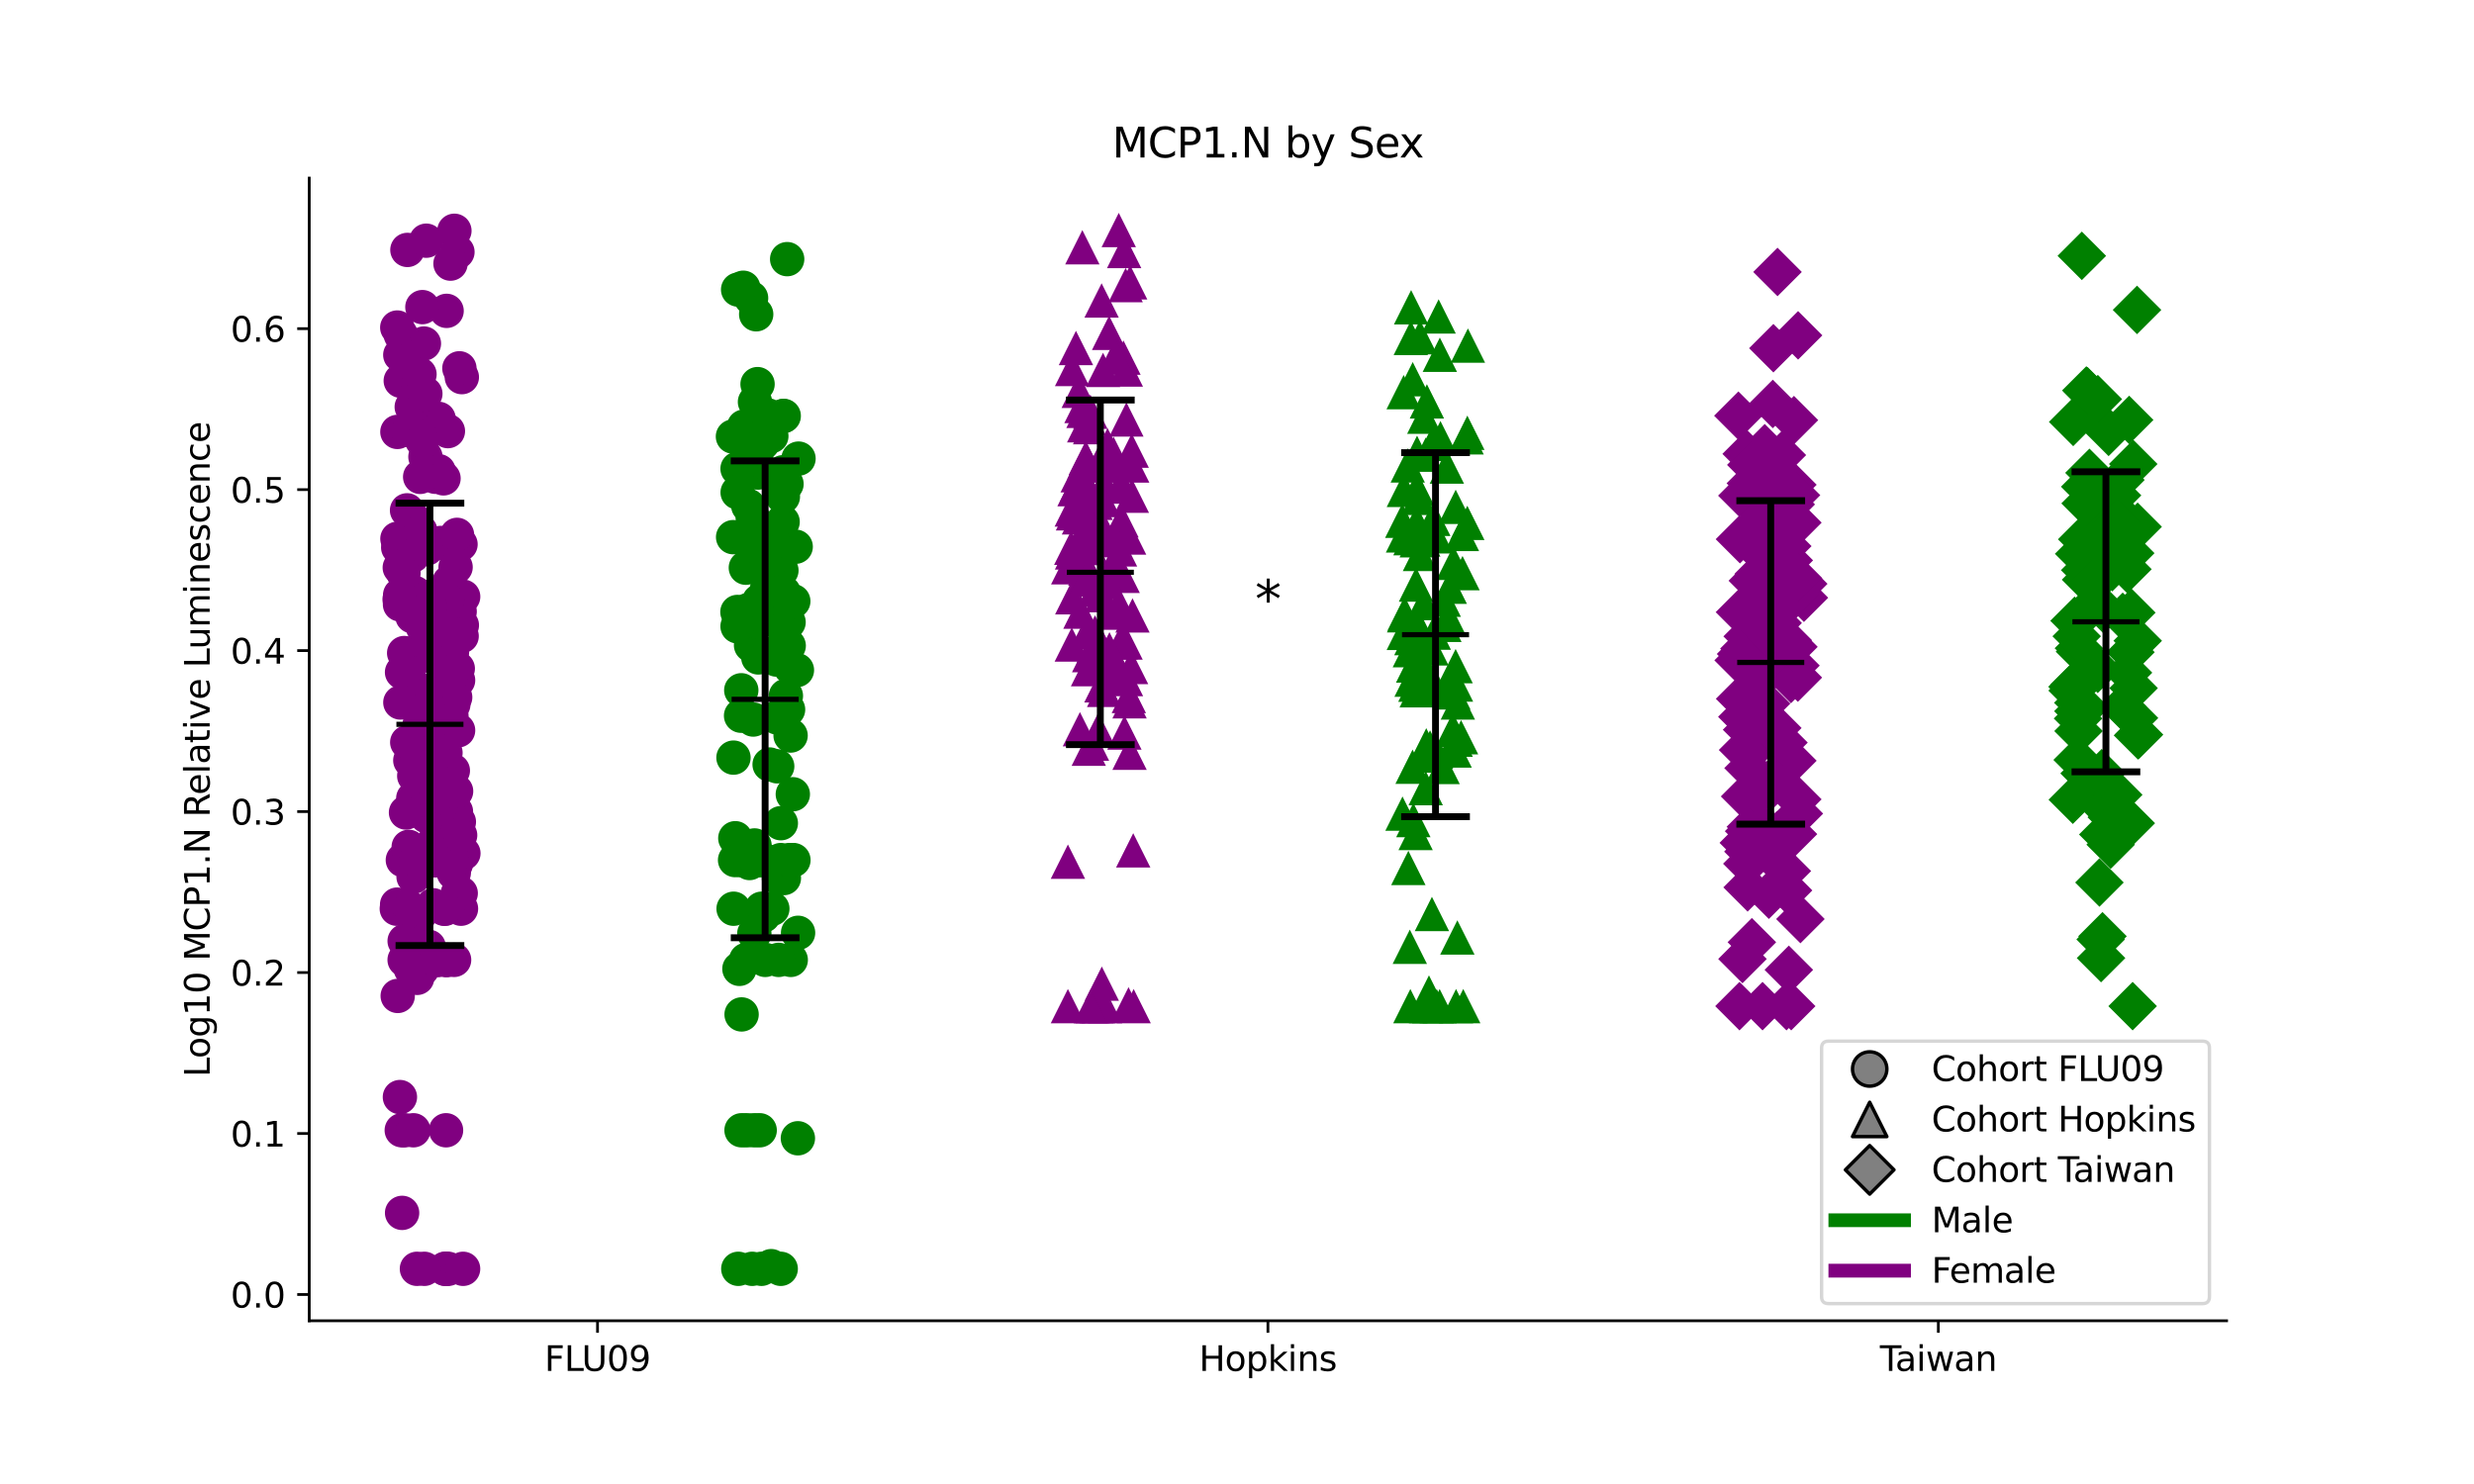 <?xml version="1.0" encoding="utf-8" standalone="no"?>
<!DOCTYPE svg PUBLIC "-//W3C//DTD SVG 1.1//EN"
  "http://www.w3.org/Graphics/SVG/1.1/DTD/svg11.dtd">
<svg xmlns:xlink="http://www.w3.org/1999/xlink" width="720pt" height="432pt" viewBox="0 0 720 432" xmlns="http://www.w3.org/2000/svg" version="1.1">
 <defs>
  <style type="text/css">*{stroke-linejoin: round; stroke-linecap: butt}</style>
 </defs>
 <g id="figure_1">
  <g id="patch_1">
   <path d="M 0 432 
L 720 432 
L 720 0 
L 0 0 
z
" style="fill: #ffffff"/>
  </g>
  <g id="axes_1">
   <g id="patch_2">
    <path d="M 90 384.48 
L 648 384.48 
L 648 51.84 
L 90 51.84 
z
" style="fill: #ffffff"/>
   </g>
   <g id="PathCollection_1">
    <defs>
     <path id="m09138d1e20" d="M 0 5 
C 1.326 5 2.598 4.473 3.536 3.536 
C 4.473 2.598 5 1.326 5 0 
C 5 -1.326 4.473 -2.598 3.536 -3.536 
C 2.598 -4.473 1.326 -5 0 -5 
C -1.326 -5 -2.598 -4.473 -3.536 -3.536 
C -4.473 -2.598 -5 -1.326 -5 0 
C -5 1.326 -4.473 2.598 -3.536 3.536 
C -2.598 4.473 -1.326 5 0 5 
z
"/>
    </defs>
    <g clip-path="url(#p583f5167a2)">
     <use xlink:href="#m09138d1e20" x="133.316" y="212.612" style="fill: #800080"/>
     <use xlink:href="#m09138d1e20" x="125.548" y="207.467" style="fill: #800080"/>
     <use xlink:href="#m09138d1e20" x="128.256" y="158.066" style="fill: #800080"/>
     <use xlink:href="#m09138d1e20" x="121.404" y="284.665" style="fill: #800080"/>
     <use xlink:href="#m09138d1e20" x="125.21" y="186.241" style="fill: #800080"/>
     <use xlink:href="#m09138d1e20" x="124.31" y="190.868" style="fill: #800080"/>
     <use xlink:href="#m09138d1e20" x="117.514" y="164.552" style="fill: #800080"/>
     <use xlink:href="#m09138d1e20" x="115.889" y="159.359" style="fill: #800080"/>
     <use xlink:href="#m09138d1e20" x="133.54" y="239.246" style="fill: #800080"/>
     <use xlink:href="#m09138d1e20" x="131.535" y="189.873" style="fill: #800080"/>
     <use xlink:href="#m09138d1e20" x="117.242" y="250.373" style="fill: #800080"/>
     <use xlink:href="#m09138d1e20" x="129.417" y="250.373" style="fill: #800080"/>
     <use xlink:href="#m09138d1e20" x="126.42" y="217.479" style="fill: #800080"/>
     <use xlink:href="#m09138d1e20" x="131.929" y="205.064" style="fill: #800080"/>
     <use xlink:href="#m09138d1e20" x="121.528" y="201.71" style="fill: #800080"/>
     <use xlink:href="#m09138d1e20" x="123.46" y="216.447" style="fill: #800080"/>
     <use xlink:href="#m09138d1e20" x="117.623" y="190.105" style="fill: #800080"/>
     <use xlink:href="#m09138d1e20" x="115.664" y="156.836" style="fill: #800080"/>
     <use xlink:href="#m09138d1e20" x="134.023" y="158.452" style="fill: #800080"/>
     <use xlink:href="#m09138d1e20" x="129.643" y="219.144" style="fill: #800080"/>
     <use xlink:href="#m09138d1e20" x="129.217" y="264.535" style="fill: #800080"/>
     <use xlink:href="#m09138d1e20" x="124.45" y="202.495" style="fill: #800080"/>
     <use xlink:href="#m09138d1e20" x="132.243" y="67.181" style="fill: #800080"/>
     <use xlink:href="#m09138d1e20" x="127.056" y="184.713" style="fill: #800080"/>
     <use xlink:href="#m09138d1e20" x="123.777" y="211.784" style="fill: #800080"/>
     <use xlink:href="#m09138d1e20" x="126.975" y="209.544" style="fill: #800080"/>
     <use xlink:href="#m09138d1e20" x="128.084" y="191.454" style="fill: #800080"/>
     <use xlink:href="#m09138d1e20" x="134.158" y="264.535" style="fill: #800080"/>
     <use xlink:href="#m09138d1e20" x="117.006" y="195.689" style="fill: #800080"/>
     <use xlink:href="#m09138d1e20" x="125.714" y="158.408" style="fill: #800080"/>
     <use xlink:href="#m09138d1e20" x="126.884" y="234.003" style="fill: #800080"/>
     <use xlink:href="#m09138d1e20" x="120.674" y="172.575" style="fill: #800080"/>
     <use xlink:href="#m09138d1e20" x="115.48" y="264.535" style="fill: #800080"/>
     <use xlink:href="#m09138d1e20" x="130.065" y="195.595" style="fill: #800080"/>
     <use xlink:href="#m09138d1e20" x="121.991" y="212.162" style="fill: #800080"/>
     <use xlink:href="#m09138d1e20" x="122.14" y="210.848" style="fill: #800080"/>
     <use xlink:href="#m09138d1e20" x="126.917" y="250.373" style="fill: #800080"/>
     <use xlink:href="#m09138d1e20" x="126.661" y="138.787" style="fill: #800080"/>
     <use xlink:href="#m09138d1e20" x="125.793" y="182.902" style="fill: #800080"/>
     <use xlink:href="#m09138d1e20" x="131.372" y="208.41" style="fill: #800080"/>
     <use xlink:href="#m09138d1e20" x="121.843" y="173.349" style="fill: #800080"/>
     <use xlink:href="#m09138d1e20" x="120.125" y="161.746" style="fill: #800080"/>
     <use xlink:href="#m09138d1e20" x="133.224" y="194.628" style="fill: #800080"/>
     <use xlink:href="#m09138d1e20" x="126.631" y="250.373" style="fill: #800080"/>
     <use xlink:href="#m09138d1e20" x="120.06" y="282.04" style="fill: #800080"/>
     <use xlink:href="#m09138d1e20" x="127.373" y="215.274" style="fill: #800080"/>
     <use xlink:href="#m09138d1e20" x="128.413" y="236.939" style="fill: #800080"/>
     <use xlink:href="#m09138d1e20" x="120.121" y="279.431" style="fill: #800080"/>
     <use xlink:href="#m09138d1e20" x="132.644" y="251.566" style="fill: #800080"/>
     <use xlink:href="#m09138d1e20" x="124.766" y="275.609" style="fill: #800080"/>
     <use xlink:href="#m09138d1e20" x="129.542" y="369.36" style="fill: #800080"/>
     <use xlink:href="#m09138d1e20" x="130.24" y="279.431" style="fill: #800080"/>
     <use xlink:href="#m09138d1e20" x="132.99" y="250.373" style="fill: #800080"/>
     <use xlink:href="#m09138d1e20" x="120.03" y="179.416" style="fill: #800080"/>
     <use xlink:href="#m09138d1e20" x="120.277" y="232.398" style="fill: #800080"/>
     <use xlink:href="#m09138d1e20" x="119.413" y="221.361" style="fill: #800080"/>
     <use xlink:href="#m09138d1e20" x="133.314" y="198.026" style="fill: #800080"/>
     <use xlink:href="#m09138d1e20" x="131.132" y="250.373" style="fill: #800080"/>
     <use xlink:href="#m09138d1e20" x="117.788" y="329.026" style="fill: #800080"/>
     <use xlink:href="#m09138d1e20" x="126.95" y="183.919" style="fill: #800080"/>
     <use xlink:href="#m09138d1e20" x="119.524" y="250.373" style="fill: #800080"/>
     <use xlink:href="#m09138d1e20" x="134.86" y="248.4" style="fill: #800080"/>
     <use xlink:href="#m09138d1e20" x="124.381" y="173.991" style="fill: #800080"/>
     <use xlink:href="#m09138d1e20" x="131.002" y="231.016" style="fill: #800080"/>
     <use xlink:href="#m09138d1e20" x="132.469" y="202.979" style="fill: #800080"/>
     <use xlink:href="#m09138d1e20" x="127.014" y="181.793" style="fill: #800080"/>
     <use xlink:href="#m09138d1e20" x="125.515" y="181.033" style="fill: #800080"/>
     <use xlink:href="#m09138d1e20" x="129.679" y="369.36" style="fill: #800080"/>
     <use xlink:href="#m09138d1e20" x="133.724" y="247.845" style="fill: #800080"/>
     <use xlink:href="#m09138d1e20" x="126.013" y="263.521" style="fill: #800080"/>
     <use xlink:href="#m09138d1e20" x="121.169" y="266.939" style="fill: #800080"/>
     <use xlink:href="#m09138d1e20" x="132.694" y="236.261" style="fill: #800080"/>
     <use xlink:href="#m09138d1e20" x="121.779" y="234.469" style="fill: #800080"/>
     <use xlink:href="#m09138d1e20" x="115.746" y="289.923" style="fill: #800080"/>
     <use xlink:href="#m09138d1e20" x="128.867" y="233.877" style="fill: #800080"/>
     <use xlink:href="#m09138d1e20" x="130.823" y="250.373" style="fill: #800080"/>
     <use xlink:href="#m09138d1e20" x="134.41" y="182.011" style="fill: #800080"/>
     <use xlink:href="#m09138d1e20" x="116.924" y="329.026" style="fill: #800080"/>
     <use xlink:href="#m09138d1e20" x="116.296" y="174.473" style="fill: #800080"/>
     <use xlink:href="#m09138d1e20" x="131.062" y="187.78" style="fill: #800080"/>
     <use xlink:href="#m09138d1e20" x="124.186" y="237.63" style="fill: #800080"/>
     <use xlink:href="#m09138d1e20" x="123.344" y="212.229" style="fill: #800080"/>
     <use xlink:href="#m09138d1e20" x="118.159" y="236.53" style="fill: #800080"/>
     <use xlink:href="#m09138d1e20" x="132.064" y="254.071" style="fill: #800080"/>
     <use xlink:href="#m09138d1e20" x="132.945" y="250.373" style="fill: #800080"/>
     <use xlink:href="#m09138d1e20" x="116.347" y="165.23" style="fill: #800080"/>
     <use xlink:href="#m09138d1e20" x="127.604" y="224.721" style="fill: #800080"/>
     <use xlink:href="#m09138d1e20" x="120.432" y="217.244" style="fill: #800080"/>
     <use xlink:href="#m09138d1e20" x="120.305" y="329.026" style="fill: #800080"/>
     <use xlink:href="#m09138d1e20" x="125.357" y="182.266" style="fill: #800080"/>
     <use xlink:href="#m09138d1e20" x="118.822" y="250.373" style="fill: #800080"/>
     <use xlink:href="#m09138d1e20" x="119.948" y="221.834" style="fill: #800080"/>
     <use xlink:href="#m09138d1e20" x="118.462" y="148.561" style="fill: #800080"/>
     <use xlink:href="#m09138d1e20" x="127.635" y="279.431" style="fill: #800080"/>
     <use xlink:href="#m09138d1e20" x="132.59" y="165.096" style="fill: #800080"/>
     <use xlink:href="#m09138d1e20" x="118.948" y="246.523" style="fill: #800080"/>
     <use xlink:href="#m09138d1e20" x="132.154" y="279.431" style="fill: #800080"/>
     <use xlink:href="#m09138d1e20" x="129.907" y="279.431" style="fill: #800080"/>
     <use xlink:href="#m09138d1e20" x="134.346" y="185.189" style="fill: #800080"/>
     <use xlink:href="#m09138d1e20" x="133.771" y="178.009" style="fill: #800080"/>
     <use xlink:href="#m09138d1e20" x="119.571" y="282.04" style="fill: #800080"/>
     <use xlink:href="#m09138d1e20" x="120.247" y="199.376" style="fill: #800080"/>
     <use xlink:href="#m09138d1e20" x="116.514" y="204.495" style="fill: #800080"/>
     <use xlink:href="#m09138d1e20" x="131.789" y="224.334" style="fill: #800080"/>
     <use xlink:href="#m09138d1e20" x="126.512" y="250.373" style="fill: #800080"/>
     <use xlink:href="#m09138d1e20" x="122.103" y="224.721" style="fill: #800080"/>
     <use xlink:href="#m09138d1e20" x="133.255" y="260.032" style="fill: #800080"/>
     <use xlink:href="#m09138d1e20" x="115.574" y="263.339" style="fill: #800080"/>
     <use xlink:href="#m09138d1e20" x="118.485" y="190.272" style="fill: #800080"/>
     <use xlink:href="#m09138d1e20" x="131.595" y="250.373" style="fill: #800080"/>
     <use xlink:href="#m09138d1e20" x="120.984" y="217.821" style="fill: #800080"/>
     <use xlink:href="#m09138d1e20" x="126.077" y="245.475" style="fill: #800080"/>
     <use xlink:href="#m09138d1e20" x="117.022" y="353.075" style="fill: #800080"/>
     <use xlink:href="#m09138d1e20" x="121.971" y="266.545" style="fill: #800080"/>
     <use xlink:href="#m09138d1e20" x="121.286" y="266.545" style="fill: #800080"/>
     <use xlink:href="#m09138d1e20" x="123.052" y="182.488" style="fill: #800080"/>
     <use xlink:href="#m09138d1e20" x="127.693" y="191.909" style="fill: #800080"/>
     <use xlink:href="#m09138d1e20" x="126.13" y="217.322" style="fill: #800080"/>
     <use xlink:href="#m09138d1e20" x="116.386" y="319.361" style="fill: #800080"/>
     <use xlink:href="#m09138d1e20" x="123.993" y="229.426" style="fill: #800080"/>
     <use xlink:href="#m09138d1e20" x="120.559" y="225.872" style="fill: #800080"/>
     <use xlink:href="#m09138d1e20" x="134.079" y="260.032" style="fill: #800080"/>
     <use xlink:href="#m09138d1e20" x="125.96" y="177.674" style="fill: #800080"/>
     <use xlink:href="#m09138d1e20" x="117.758" y="279.431" style="fill: #800080"/>
     <use xlink:href="#m09138d1e20" x="130.677" y="198.988" style="fill: #800080"/>
     <use xlink:href="#m09138d1e20" x="124.667" y="205.901" style="fill: #800080"/>
     <use xlink:href="#m09138d1e20" x="121.338" y="369.36" style="fill: #800080"/>
     <use xlink:href="#m09138d1e20" x="128.481" y="224.047" style="fill: #800080"/>
     <use xlink:href="#m09138d1e20" x="125.152" y="176.795" style="fill: #800080"/>
     <use xlink:href="#m09138d1e20" x="120.36" y="255.237" style="fill: #800080"/>
     <use xlink:href="#m09138d1e20" x="130.439" y="369.36" style="fill: #800080"/>
     <use xlink:href="#m09138d1e20" x="126.688" y="250.373" style="fill: #800080"/>
     <use xlink:href="#m09138d1e20" x="116.412" y="175.943" style="fill: #800080"/>
     <use xlink:href="#m09138d1e20" x="130.735" y="169.483" style="fill: #800080"/>
     <use xlink:href="#m09138d1e20" x="117.615" y="194.913" style="fill: #800080"/>
     <use xlink:href="#m09138d1e20" x="128.878" y="232.358" style="fill: #800080"/>
     <use xlink:href="#m09138d1e20" x="117.763" y="273.936" style="fill: #800080"/>
     <use xlink:href="#m09138d1e20" x="122.661" y="211.259" style="fill: #800080"/>
     <use xlink:href="#m09138d1e20" x="133.911" y="243.137" style="fill: #800080"/>
     <use xlink:href="#m09138d1e20" x="125.634" y="224.527" style="fill: #800080"/>
     <use xlink:href="#m09138d1e20" x="124.27" y="279.431" style="fill: #800080"/>
     <use xlink:href="#m09138d1e20" x="117.417" y="166.83" style="fill: #800080"/>
     <use xlink:href="#m09138d1e20" x="119.585" y="264.535" style="fill: #800080"/>
     <use xlink:href="#m09138d1e20" x="118.52" y="216.094" style="fill: #800080"/>
     <use xlink:href="#m09138d1e20" x="119.439" y="264.535" style="fill: #800080"/>
     <use xlink:href="#m09138d1e20" x="134.794" y="173.693" style="fill: #800080"/>
     <use xlink:href="#m09138d1e20" x="134.773" y="369.36" style="fill: #800080"/>
     <use xlink:href="#m09138d1e20" x="122.883" y="282.04" style="fill: #800080"/>
     <use xlink:href="#m09138d1e20" x="129.6" y="279.431" style="fill: #800080"/>
     <use xlink:href="#m09138d1e20" x="122.677" y="279.431" style="fill: #800080"/>
     <use xlink:href="#m09138d1e20" x="129.582" y="264.535" style="fill: #800080"/>
     <use xlink:href="#m09138d1e20" x="121.29" y="250.373" style="fill: #800080"/>
     <use xlink:href="#m09138d1e20" x="130.088" y="174.311" style="fill: #800080"/>
     <use xlink:href="#m09138d1e20" x="116.634" y="110.846" style="fill: #800080"/>
     <use xlink:href="#m09138d1e20" x="127.658" y="121.934" style="fill: #800080"/>
     <use xlink:href="#m09138d1e20" x="124.21" y="159.696" style="fill: #800080"/>
     <use xlink:href="#m09138d1e20" x="129.809" y="329.026" style="fill: #800080"/>
     <use xlink:href="#m09138d1e20" x="115.652" y="125.735" style="fill: #800080"/>
     <use xlink:href="#m09138d1e20" x="133.007" y="155.701" style="fill: #800080"/>
     <use xlink:href="#m09138d1e20" x="123.814" y="132.991" style="fill: #800080"/>
     <use xlink:href="#m09138d1e20" x="116.458" y="173.206" style="fill: #800080"/>
     <use xlink:href="#m09138d1e20" x="129.973" y="90.494" style="fill: #800080"/>
     <use xlink:href="#m09138d1e20" x="118.566" y="72.757" style="fill: #800080"/>
     <use xlink:href="#m09138d1e20" x="133.127" y="73.362" style="fill: #800080"/>
     <use xlink:href="#m09138d1e20" x="130.298" y="183.695" style="fill: #800080"/>
     <use xlink:href="#m09138d1e20" x="134.404" y="109.784" style="fill: #800080"/>
     <use xlink:href="#m09138d1e20" x="132.735" y="230.326" style="fill: #800080"/>
     <use xlink:href="#m09138d1e20" x="123.496" y="369.36" style="fill: #800080"/>
     <use xlink:href="#m09138d1e20" x="118.838" y="125.173" style="fill: #800080"/>
     <use xlink:href="#m09138d1e20" x="127.148" y="279.431" style="fill: #800080"/>
     <use xlink:href="#m09138d1e20" x="120.155" y="150.997" style="fill: #800080"/>
     <use xlink:href="#m09138d1e20" x="122.324" y="154.579" style="fill: #800080"/>
     <use xlink:href="#m09138d1e20" x="130.352" y="125.501" style="fill: #800080"/>
     <use xlink:href="#m09138d1e20" x="124.057" y="70.067" style="fill: #800080"/>
     <use xlink:href="#m09138d1e20" x="117.753" y="102.744" style="fill: #800080"/>
     <use xlink:href="#m09138d1e20" x="129.075" y="139.255" style="fill: #800080"/>
     <use xlink:href="#m09138d1e20" x="122.841" y="128.156" style="fill: #800080"/>
     <use xlink:href="#m09138d1e20" x="119.828" y="118.462" style="fill: #800080"/>
     <use xlink:href="#m09138d1e20" x="120.804" y="115.737" style="fill: #800080"/>
     <use xlink:href="#m09138d1e20" x="125.305" y="176.55" style="fill: #800080"/>
     <use xlink:href="#m09138d1e20" x="123.372" y="100.005" style="fill: #800080"/>
     <use xlink:href="#m09138d1e20" x="133.695" y="107.216" style="fill: #800080"/>
     <use xlink:href="#m09138d1e20" x="123.79" y="114.62" style="fill: #800080"/>
     <use xlink:href="#m09138d1e20" x="116.638" y="97.433" style="fill: #800080"/>
     <use xlink:href="#m09138d1e20" x="127.658" y="137.159" style="fill: #800080"/>
     <use xlink:href="#m09138d1e20" x="116.497" y="103.321" style="fill: #800080"/>
     <use xlink:href="#m09138d1e20" x="122.927" y="89.403" style="fill: #800080"/>
     <use xlink:href="#m09138d1e20" x="131.107" y="76.744" style="fill: #800080"/>
     <use xlink:href="#m09138d1e20" x="122.28" y="138.821" style="fill: #800080"/>
     <use xlink:href="#m09138d1e20" x="131.446" y="195.423" style="fill: #800080"/>
     <use xlink:href="#m09138d1e20" x="122.086" y="108.964" style="fill: #800080"/>
     <use xlink:href="#m09138d1e20" x="115.616" y="95.345" style="fill: #800080"/>
    </g>
   </g>
   <g id="PathCollection_2">
    <defs>
     <path id="m5eb21186b9" d="M 0 5 
C 1.326 5 2.598 4.473 3.536 3.536 
C 4.473 2.598 5 1.326 5 0 
C 5 -1.326 4.473 -2.598 3.536 -3.536 
C 2.598 -4.473 1.326 -5 0 -5 
C -1.326 -5 -2.598 -4.473 -3.536 -3.536 
C -4.473 -2.598 -5 -1.326 -5 0 
C -5 1.326 -4.473 2.598 -3.536 3.536 
C -2.598 4.473 -1.326 5 0 5 
z
"/>
    </defs>
    <g clip-path="url(#p583f5167a2)">
     <use xlink:href="#m5eb21186b9" x="217.698" y="180.468" style="fill: #008000"/>
     <use xlink:href="#m5eb21186b9" x="223.981" y="222.556" style="fill: #008000"/>
     <use xlink:href="#m5eb21186b9" x="231.567" y="159.151" style="fill: #008000"/>
     <use xlink:href="#m5eb21186b9" x="220.578" y="137.571" style="fill: #008000"/>
     <use xlink:href="#m5eb21186b9" x="225.979" y="192.004" style="fill: #008000"/>
     <use xlink:href="#m5eb21186b9" x="218.901" y="369.36" style="fill: #008000"/>
     <use xlink:href="#m5eb21186b9" x="230.128" y="279.431" style="fill: #008000"/>
     <use xlink:href="#m5eb21186b9" x="221.599" y="369.36" style="fill: #008000"/>
     <use xlink:href="#m5eb21186b9" x="229.69" y="175.435" style="fill: #008000"/>
     <use xlink:href="#m5eb21186b9" x="222.629" y="158.351" style="fill: #008000"/>
     <use xlink:href="#m5eb21186b9" x="219.207" y="209.462" style="fill: #008000"/>
     <use xlink:href="#m5eb21186b9" x="213.928" y="250.373" style="fill: #008000"/>
     <use xlink:href="#m5eb21186b9" x="218.135" y="251.231" style="fill: #008000"/>
     <use xlink:href="#m5eb21186b9" x="213.462" y="220.548" style="fill: #008000"/>
     <use xlink:href="#m5eb21186b9" x="228.132" y="255.609" style="fill: #008000"/>
     <use xlink:href="#m5eb21186b9" x="227.24" y="239.637" style="fill: #008000"/>
     <use xlink:href="#m5eb21186b9" x="213.998" y="244.011" style="fill: #008000"/>
     <use xlink:href="#m5eb21186b9" x="227.229" y="250.373" style="fill: #008000"/>
     <use xlink:href="#m5eb21186b9" x="223.093" y="180.324" style="fill: #008000"/>
     <use xlink:href="#m5eb21186b9" x="222.333" y="250.373" style="fill: #008000"/>
     <use xlink:href="#m5eb21186b9" x="219.53" y="271.767" style="fill: #008000"/>
     <use xlink:href="#m5eb21186b9" x="215.19" y="282.04" style="fill: #008000"/>
     <use xlink:href="#m5eb21186b9" x="218.644" y="250.373" style="fill: #008000"/>
     <use xlink:href="#m5eb21186b9" x="215.621" y="250.373" style="fill: #008000"/>
     <use xlink:href="#m5eb21186b9" x="215.824" y="295.304" style="fill: #008000"/>
     <use xlink:href="#m5eb21186b9" x="220.951" y="174.97" style="fill: #008000"/>
     <use xlink:href="#m5eb21186b9" x="229.35" y="206.552" style="fill: #008000"/>
     <use xlink:href="#m5eb21186b9" x="229.536" y="187.976" style="fill: #008000"/>
     <use xlink:href="#m5eb21186b9" x="218.577" y="187.832" style="fill: #008000"/>
     <use xlink:href="#m5eb21186b9" x="226.187" y="223.077" style="fill: #008000"/>
     <use xlink:href="#m5eb21186b9" x="230.733" y="231.211" style="fill: #008000"/>
     <use xlink:href="#m5eb21186b9" x="230.908" y="250.373" style="fill: #008000"/>
     <use xlink:href="#m5eb21186b9" x="227.408" y="166.064" style="fill: #008000"/>
     <use xlink:href="#m5eb21186b9" x="217.79" y="177.587" style="fill: #008000"/>
     <use xlink:href="#m5eb21186b9" x="232.388" y="133.502" style="fill: #008000"/>
     <use xlink:href="#m5eb21186b9" x="232.207" y="331.356" style="fill: #008000"/>
     <use xlink:href="#m5eb21186b9" x="224.771" y="264.535" style="fill: #008000"/>
     <use xlink:href="#m5eb21186b9" x="220.861" y="178.618" style="fill: #008000"/>
     <use xlink:href="#m5eb21186b9" x="223.235" y="171.383" style="fill: #008000"/>
     <use xlink:href="#m5eb21186b9" x="216.536" y="124.191" style="fill: #008000"/>
     <use xlink:href="#m5eb21186b9" x="231.925" y="195.069" style="fill: #008000"/>
     <use xlink:href="#m5eb21186b9" x="229.498" y="181.131" style="fill: #008000"/>
     <use xlink:href="#m5eb21186b9" x="222.686" y="279.431" style="fill: #008000"/>
     <use xlink:href="#m5eb21186b9" x="217.778" y="147.245" style="fill: #008000"/>
     <use xlink:href="#m5eb21186b9" x="220.921" y="190.63" style="fill: #008000"/>
     <use xlink:href="#m5eb21186b9" x="214.609" y="178.142" style="fill: #008000"/>
     <use xlink:href="#m5eb21186b9" x="224.425" y="368.583" style="fill: #008000"/>
     <use xlink:href="#m5eb21186b9" x="228.894" y="140.888" style="fill: #008000"/>
     <use xlink:href="#m5eb21186b9" x="217.824" y="177.761" style="fill: #008000"/>
     <use xlink:href="#m5eb21186b9" x="226.692" y="255.609" style="fill: #008000"/>
     <use xlink:href="#m5eb21186b9" x="227.853" y="137.48" style="fill: #008000"/>
     <use xlink:href="#m5eb21186b9" x="230.035" y="194.219" style="fill: #008000"/>
     <use xlink:href="#m5eb21186b9" x="223.448" y="120.91" style="fill: #008000"/>
     <use xlink:href="#m5eb21186b9" x="227.922" y="121.135" style="fill: #008000"/>
     <use xlink:href="#m5eb21186b9" x="214.866" y="369.36" style="fill: #008000"/>
     <use xlink:href="#m5eb21186b9" x="215.731" y="200.944" style="fill: #008000"/>
     <use xlink:href="#m5eb21186b9" x="221.089" y="329.026" style="fill: #008000"/>
     <use xlink:href="#m5eb21186b9" x="221.661" y="264.535" style="fill: #008000"/>
     <use xlink:href="#m5eb21186b9" x="215.806" y="329.026" style="fill: #008000"/>
     <use xlink:href="#m5eb21186b9" x="219.719" y="117.001" style="fill: #008000"/>
     <use xlink:href="#m5eb21186b9" x="217.378" y="329.026" style="fill: #008000"/>
     <use xlink:href="#m5eb21186b9" x="228.073" y="172.466" style="fill: #008000"/>
     <use xlink:href="#m5eb21186b9" x="230.165" y="250.373" style="fill: #008000"/>
     <use xlink:href="#m5eb21186b9" x="217.865" y="250.373" style="fill: #008000"/>
     <use xlink:href="#m5eb21186b9" x="218.667" y="250.373" style="fill: #008000"/>
     <use xlink:href="#m5eb21186b9" x="219.588" y="246.112" style="fill: #008000"/>
     <use xlink:href="#m5eb21186b9" x="226.591" y="279.431" style="fill: #008000"/>
     <use xlink:href="#m5eb21186b9" x="230.869" y="175.016" style="fill: #008000"/>
     <use xlink:href="#m5eb21186b9" x="220.313" y="250.373" style="fill: #008000"/>
     <use xlink:href="#m5eb21186b9" x="219.479" y="329.026" style="fill: #008000"/>
     <use xlink:href="#m5eb21186b9" x="228.717" y="202.562" style="fill: #008000"/>
     <use xlink:href="#m5eb21186b9" x="217.062" y="165.267" style="fill: #008000"/>
     <use xlink:href="#m5eb21186b9" x="232.261" y="271.545" style="fill: #008000"/>
     <use xlink:href="#m5eb21186b9" x="220.689" y="191.384" style="fill: #008000"/>
     <use xlink:href="#m5eb21186b9" x="217.153" y="279.431" style="fill: #008000"/>
     <use xlink:href="#m5eb21186b9" x="229.918" y="250.373" style="fill: #008000"/>
     <use xlink:href="#m5eb21186b9" x="222.186" y="266.545" style="fill: #008000"/>
     <use xlink:href="#m5eb21186b9" x="222.648" y="167.281" style="fill: #008000"/>
     <use xlink:href="#m5eb21186b9" x="224.478" y="126.961" style="fill: #008000"/>
     <use xlink:href="#m5eb21186b9" x="221.117" y="250.373" style="fill: #008000"/>
     <use xlink:href="#m5eb21186b9" x="213.357" y="156.37" style="fill: #008000"/>
     <use xlink:href="#m5eb21186b9" x="227.764" y="151.918" style="fill: #008000"/>
     <use xlink:href="#m5eb21186b9" x="213.496" y="264.535" style="fill: #008000"/>
     <use xlink:href="#m5eb21186b9" x="220.334" y="181.066" style="fill: #008000"/>
     <use xlink:href="#m5eb21186b9" x="219.558" y="134.31" style="fill: #008000"/>
     <use xlink:href="#m5eb21186b9" x="214.65" y="182.334" style="fill: #008000"/>
     <use xlink:href="#m5eb21186b9" x="215.672" y="208.35" style="fill: #008000"/>
     <use xlink:href="#m5eb21186b9" x="226.136" y="208.851" style="fill: #008000"/>
     <use xlink:href="#m5eb21186b9" x="226.314" y="139.963" style="fill: #008000"/>
     <use xlink:href="#m5eb21186b9" x="218.584" y="86.773" style="fill: #008000"/>
     <use xlink:href="#m5eb21186b9" x="217.636" y="134.916" style="fill: #008000"/>
     <use xlink:href="#m5eb21186b9" x="227.209" y="369.36" style="fill: #008000"/>
     <use xlink:href="#m5eb21186b9" x="229.087" y="75.437" style="fill: #008000"/>
     <use xlink:href="#m5eb21186b9" x="225.274" y="168.285" style="fill: #008000"/>
     <use xlink:href="#m5eb21186b9" x="223.292" y="163.41" style="fill: #008000"/>
     <use xlink:href="#m5eb21186b9" x="216.31" y="83.765" style="fill: #008000"/>
     <use xlink:href="#m5eb21186b9" x="222.648" y="127.515" style="fill: #008000"/>
     <use xlink:href="#m5eb21186b9" x="220.47" y="111.82" style="fill: #008000"/>
     <use xlink:href="#m5eb21186b9" x="221.917" y="129.016" style="fill: #008000"/>
     <use xlink:href="#m5eb21186b9" x="224.794" y="162.448" style="fill: #008000"/>
     <use xlink:href="#m5eb21186b9" x="219.063" y="150.676" style="fill: #008000"/>
     <use xlink:href="#m5eb21186b9" x="214.65" y="136.443" style="fill: #008000"/>
     <use xlink:href="#m5eb21186b9" x="227.837" y="144.585" style="fill: #008000"/>
     <use xlink:href="#m5eb21186b9" x="227.669" y="188.235" style="fill: #008000"/>
     <use xlink:href="#m5eb21186b9" x="224.683" y="157.515" style="fill: #008000"/>
     <use xlink:href="#m5eb21186b9" x="214.817" y="84.301" style="fill: #008000"/>
     <use xlink:href="#m5eb21186b9" x="214.676" y="143.347" style="fill: #008000"/>
     <use xlink:href="#m5eb21186b9" x="228.084" y="121.071" style="fill: #008000"/>
     <use xlink:href="#m5eb21186b9" x="217.836" y="157.857" style="fill: #008000"/>
     <use xlink:href="#m5eb21186b9" x="220.07" y="91.489" style="fill: #008000"/>
     <use xlink:href="#m5eb21186b9" x="222.5" y="160.594" style="fill: #008000"/>
     <use xlink:href="#m5eb21186b9" x="230.084" y="214.117" style="fill: #008000"/>
     <use xlink:href="#m5eb21186b9" x="220.069" y="132.932" style="fill: #008000"/>
     <use xlink:href="#m5eb21186b9" x="213.305" y="127.082" style="fill: #008000"/>
    </g>
   </g>
   <g id="PathCollection_3">
    <defs>
     <path id="ma4c4b1149e" d="M 0 -5 
L -5 5 
L 5 5 
z
"/>
    </defs>
    <g clip-path="url(#p583f5167a2)">
     <use xlink:href="#ma4c4b1149e" x="312.055" y="173.858" style="fill: #800080"/>
     <use xlink:href="#ma4c4b1149e" x="325.031" y="178.304" style="fill: #800080"/>
     <use xlink:href="#ma4c4b1149e" x="324.273" y="135.338" style="fill: #800080"/>
     <use xlink:href="#ma4c4b1149e" x="327.169" y="154.201" style="fill: #800080"/>
     <use xlink:href="#ma4c4b1149e" x="321.594" y="292.893" style="fill: #800080"/>
     <use xlink:href="#ma4c4b1149e" x="319.116" y="292.893" style="fill: #800080"/>
     <use xlink:href="#ma4c4b1149e" x="319.702" y="292.893" style="fill: #800080"/>
     <use xlink:href="#ma4c4b1149e" x="320.659" y="286.349" style="fill: #800080"/>
     <use xlink:href="#ma4c4b1149e" x="329.93" y="292.893" style="fill: #800080"/>
     <use xlink:href="#ma4c4b1149e" x="310.789" y="292.893" style="fill: #800080"/>
     <use xlink:href="#ma4c4b1149e" x="329.798" y="247.541" style="fill: #800080"/>
     <use xlink:href="#ma4c4b1149e" x="326.372" y="151.466" style="fill: #800080"/>
     <use xlink:href="#ma4c4b1149e" x="329.586" y="179.155" style="fill: #800080"/>
     <use xlink:href="#ma4c4b1149e" x="323.121" y="197.456" style="fill: #800080"/>
     <use xlink:href="#ma4c4b1149e" x="328.433" y="292.355" style="fill: #800080"/>
     <use xlink:href="#ma4c4b1149e" x="316.388" y="183.892" style="fill: #800080"/>
     <use xlink:href="#ma4c4b1149e" x="326.726" y="167.619" style="fill: #800080"/>
     <use xlink:href="#ma4c4b1149e" x="319.82" y="135.527" style="fill: #800080"/>
     <use xlink:href="#ma4c4b1149e" x="326.041" y="196.787" style="fill: #800080"/>
     <use xlink:href="#ma4c4b1149e" x="317.141" y="144.158" style="fill: #800080"/>
     <use xlink:href="#ma4c4b1149e" x="313.631" y="138.355" style="fill: #800080"/>
     <use xlink:href="#ma4c4b1149e" x="310.796" y="250.833" style="fill: #800080"/>
     <use xlink:href="#ma4c4b1149e" x="317.36" y="168.677" style="fill: #800080"/>
     <use xlink:href="#ma4c4b1149e" x="317.234" y="143.213" style="fill: #800080"/>
     <use xlink:href="#ma4c4b1149e" x="317.804" y="216.473" style="fill: #800080"/>
     <use xlink:href="#ma4c4b1149e" x="315.523" y="123.798" style="fill: #800080"/>
     <use xlink:href="#ma4c4b1149e" x="322.782" y="96.901" style="fill: #800080"/>
     <use xlink:href="#ma4c4b1149e" x="327.564" y="187.031" style="fill: #800080"/>
     <use xlink:href="#ma4c4b1149e" x="319.633" y="212.431" style="fill: #800080"/>
     <use xlink:href="#ma4c4b1149e" x="327.24" y="213.252" style="fill: #800080"/>
     <use xlink:href="#ma4c4b1149e" x="317.985" y="292.893" style="fill: #800080"/>
     <use xlink:href="#ma4c4b1149e" x="317.383" y="143.373" style="fill: #800080"/>
     <use xlink:href="#ma4c4b1149e" x="314.433" y="178.053" style="fill: #800080"/>
     <use xlink:href="#ma4c4b1149e" x="327.81" y="122.108" style="fill: #800080"/>
     <use xlink:href="#ma4c4b1149e" x="326.151" y="187.021" style="fill: #800080"/>
     <use xlink:href="#ma4c4b1149e" x="320.536" y="199.496" style="fill: #800080"/>
     <use xlink:href="#ma4c4b1149e" x="324.689" y="192.975" style="fill: #800080"/>
     <use xlink:href="#ma4c4b1149e" x="316.465" y="134.429" style="fill: #800080"/>
     <use xlink:href="#ma4c4b1149e" x="315.73" y="156.874" style="fill: #800080"/>
     <use xlink:href="#ma4c4b1149e" x="317.442" y="292.893" style="fill: #800080"/>
     <use xlink:href="#ma4c4b1149e" x="322.971" y="177.965" style="fill: #800080"/>
     <use xlink:href="#ma4c4b1149e" x="326.243" y="140.834" style="fill: #800080"/>
     <use xlink:href="#ma4c4b1149e" x="321.698" y="141.644" style="fill: #800080"/>
     <use xlink:href="#ma4c4b1149e" x="312.715" y="142.398" style="fill: #800080"/>
     <use xlink:href="#ma4c4b1149e" x="314.994" y="71.976" style="fill: #800080"/>
     <use xlink:href="#ma4c4b1149e" x="312.011" y="107.408" style="fill: #800080"/>
     <use xlink:href="#ma4c4b1149e" x="328.733" y="219.116" style="fill: #800080"/>
     <use xlink:href="#ma4c4b1149e" x="316.649" y="194.796" style="fill: #800080"/>
     <use xlink:href="#ma4c4b1149e" x="311.912" y="148.309" style="fill: #800080"/>
     <use xlink:href="#ma4c4b1149e" x="326.046" y="178.245" style="fill: #800080"/>
     <use xlink:href="#ma4c4b1149e" x="317.018" y="166.61" style="fill: #800080"/>
     <use xlink:href="#ma4c4b1149e" x="321.673" y="134.644" style="fill: #800080"/>
     <use xlink:href="#ma4c4b1149e" x="318.844" y="146.377" style="fill: #800080"/>
     <use xlink:href="#ma4c4b1149e" x="322.985" y="194.283" style="fill: #800080"/>
     <use xlink:href="#ma4c4b1149e" x="327.684" y="197.669" style="fill: #800080"/>
     <use xlink:href="#ma4c4b1149e" x="322.319" y="129.578" style="fill: #800080"/>
     <use xlink:href="#ma4c4b1149e" x="321.724" y="169.407" style="fill: #800080"/>
     <use xlink:href="#ma4c4b1149e" x="316.972" y="190.709" style="fill: #800080"/>
     <use xlink:href="#ma4c4b1149e" x="328.525" y="202.612" style="fill: #800080"/>
     <use xlink:href="#ma4c4b1149e" x="318.674" y="184.1" style="fill: #800080"/>
     <use xlink:href="#ma4c4b1149e" x="318.339" y="187.904" style="fill: #800080"/>
     <use xlink:href="#ma4c4b1149e" x="311.759" y="159.449" style="fill: #800080"/>
     <use xlink:href="#ma4c4b1149e" x="327.643" y="107.563" style="fill: #800080"/>
     <use xlink:href="#ma4c4b1149e" x="315.847" y="165.491" style="fill: #800080"/>
     <use xlink:href="#ma4c4b1149e" x="321.338" y="200.818" style="fill: #800080"/>
     <use xlink:href="#ma4c4b1149e" x="316.856" y="217.954" style="fill: #800080"/>
     <use xlink:href="#ma4c4b1149e" x="328.733" y="204.144" style="fill: #800080"/>
     <use xlink:href="#ma4c4b1149e" x="326.961" y="104.113" style="fill: #800080"/>
     <use xlink:href="#ma4c4b1149e" x="324.479" y="103.842" style="fill: #800080"/>
     <use xlink:href="#ma4c4b1149e" x="321.115" y="145.57" style="fill: #800080"/>
     <use xlink:href="#ma4c4b1149e" x="317.253" y="124.347" style="fill: #800080"/>
     <use xlink:href="#ma4c4b1149e" x="311.915" y="187.617" style="fill: #800080"/>
     <use xlink:href="#ma4c4b1149e" x="313.927" y="164.843" style="fill: #800080"/>
     <use xlink:href="#ma4c4b1149e" x="320.597" y="87.463" style="fill: #800080"/>
     <use xlink:href="#ma4c4b1149e" x="319.786" y="151.37" style="fill: #800080"/>
     <use xlink:href="#ma4c4b1149e" x="315.561" y="134.525" style="fill: #800080"/>
     <use xlink:href="#ma4c4b1149e" x="327.589" y="82.988" style="fill: #800080"/>
     <use xlink:href="#ma4c4b1149e" x="317.261" y="152.483" style="fill: #800080"/>
     <use xlink:href="#ma4c4b1149e" x="314.006" y="150.604" style="fill: #800080"/>
     <use xlink:href="#ma4c4b1149e" x="322.877" y="189.016" style="fill: #800080"/>
     <use xlink:href="#ma4c4b1149e" x="311.99" y="160.813" style="fill: #800080"/>
     <use xlink:href="#ma4c4b1149e" x="325.097" y="154.502" style="fill: #800080"/>
     <use xlink:href="#ma4c4b1149e" x="328.6" y="156.474" style="fill: #800080"/>
     <use xlink:href="#ma4c4b1149e" x="322.562" y="196.635" style="fill: #800080"/>
     <use xlink:href="#ma4c4b1149e" x="316.005" y="153.638" style="fill: #800080"/>
     <use xlink:href="#ma4c4b1149e" x="329.173" y="194.169" style="fill: #800080"/>
     <use xlink:href="#ma4c4b1149e" x="320.634" y="173.262" style="fill: #800080"/>
     <use xlink:href="#ma4c4b1149e" x="322.653" y="130.488" style="fill: #800080"/>
     <use xlink:href="#ma4c4b1149e" x="329.404" y="144.302" style="fill: #800080"/>
     <use xlink:href="#ma4c4b1149e" x="317.561" y="159.535" style="fill: #800080"/>
     <use xlink:href="#ma4c4b1149e" x="324.028" y="163.944" style="fill: #800080"/>
     <use xlink:href="#ma4c4b1149e" x="325.59" y="66.96" style="fill: #800080"/>
     <use xlink:href="#ma4c4b1149e" x="324.067" y="132.109" style="fill: #800080"/>
     <use xlink:href="#ma4c4b1149e" x="328.902" y="82.183" style="fill: #800080"/>
     <use xlink:href="#ma4c4b1149e" x="313.133" y="101.303" style="fill: #800080"/>
     <use xlink:href="#ma4c4b1149e" x="313.936" y="113.775" style="fill: #800080"/>
     <use xlink:href="#ma4c4b1149e" x="315.869" y="156.307" style="fill: #800080"/>
     <use xlink:href="#ma4c4b1149e" x="314.285" y="212.274" style="fill: #800080"/>
     <use xlink:href="#ma4c4b1149e" x="319.467" y="144.42" style="fill: #800080"/>
     <use xlink:href="#ma4c4b1149e" x="325.629" y="175.84" style="fill: #800080"/>
     <use xlink:href="#ma4c4b1149e" x="314.738" y="118.185" style="fill: #800080"/>
     <use xlink:href="#ma4c4b1149e" x="329.359" y="131.185" style="fill: #800080"/>
     <use xlink:href="#ma4c4b1149e" x="313.384" y="141.155" style="fill: #800080"/>
     <use xlink:href="#ma4c4b1149e" x="316.864" y="121.807" style="fill: #800080"/>
     <use xlink:href="#ma4c4b1149e" x="327.157" y="73.067" style="fill: #800080"/>
     <use xlink:href="#ma4c4b1149e" x="313.799" y="162.294" style="fill: #800080"/>
     <use xlink:href="#ma4c4b1149e" x="323.328" y="131.77" style="fill: #800080"/>
     <use xlink:href="#ma4c4b1149e" x="321.553" y="169.434" style="fill: #800080"/>
     <use xlink:href="#ma4c4b1149e" x="315.32" y="119.608" style="fill: #800080"/>
     <use xlink:href="#ma4c4b1149e" x="318.642" y="171.687" style="fill: #800080"/>
     <use xlink:href="#ma4c4b1149e" x="323.744" y="157.256" style="fill: #800080"/>
     <use xlink:href="#ma4c4b1149e" x="312.261" y="149.433" style="fill: #800080"/>
     <use xlink:href="#ma4c4b1149e" x="317.406" y="156.621" style="fill: #800080"/>
     <use xlink:href="#ma4c4b1149e" x="315.995" y="133.282" style="fill: #800080"/>
     <use xlink:href="#ma4c4b1149e" x="325.957" y="159.924" style="fill: #800080"/>
     <use xlink:href="#ma4c4b1149e" x="321.469" y="192.276" style="fill: #800080"/>
     <use xlink:href="#ma4c4b1149e" x="310.88" y="165.128" style="fill: #800080"/>
     <use xlink:href="#ma4c4b1149e" x="321.013" y="107.69" style="fill: #800080"/>
     <use xlink:href="#ma4c4b1149e" x="317.32" y="119.848" style="fill: #800080"/>
     <use xlink:href="#ma4c4b1149e" x="315.756" y="168.677" style="fill: #800080"/>
     <use xlink:href="#ma4c4b1149e" x="329.497" y="135.498" style="fill: #800080"/>
    </g>
   </g>
   <g id="PathCollection_4">
    <defs>
     <path id="mcd8552db7b" d="M 0 -5 
L -5 5 
L 5 5 
z
"/>
    </defs>
    <g clip-path="url(#p583f5167a2)">
     <use xlink:href="#mcd8552db7b" x="409.693" y="135.491" style="fill: #008000"/>
     <use xlink:href="#mcd8552db7b" x="414.354" y="175.563" style="fill: #008000"/>
     <use xlink:href="#mcd8552db7b" x="427.205" y="100.605" style="fill: #008000"/>
     <use xlink:href="#mcd8552db7b" x="424.276" y="204.495" style="fill: #008000"/>
     <use xlink:href="#mcd8552db7b" x="415.96" y="292.893" style="fill: #008000"/>
     <use xlink:href="#mcd8552db7b" x="415.001" y="292.893" style="fill: #008000"/>
     <use xlink:href="#mcd8552db7b" x="411.903" y="199.316" style="fill: #008000"/>
     <use xlink:href="#mcd8552db7b" x="420.174" y="174.577" style="fill: #008000"/>
     <use xlink:href="#mcd8552db7b" x="421.782" y="180.261" style="fill: #008000"/>
     <use xlink:href="#mcd8552db7b" x="418.979" y="292.893" style="fill: #008000"/>
     <use xlink:href="#mcd8552db7b" x="425.849" y="292.893" style="fill: #008000"/>
     <use xlink:href="#mcd8552db7b" x="408.312" y="155.857" style="fill: #008000"/>
     <use xlink:href="#mcd8552db7b" x="411.252" y="193.741" style="fill: #008000"/>
     <use xlink:href="#mcd8552db7b" x="416.729" y="266.058" style="fill: #008000"/>
     <use xlink:href="#mcd8552db7b" x="423.338" y="218.463" style="fill: #008000"/>
     <use xlink:href="#mcd8552db7b" x="410.45" y="292.893" style="fill: #008000"/>
     <use xlink:href="#mcd8552db7b" x="418.13" y="292.893" style="fill: #008000"/>
     <use xlink:href="#mcd8552db7b" x="414.983" y="219.951" style="fill: #008000"/>
     <use xlink:href="#mcd8552db7b" x="417.274" y="184.154" style="fill: #008000"/>
     <use xlink:href="#mcd8552db7b" x="421.924" y="170.803" style="fill: #008000"/>
     <use xlink:href="#mcd8552db7b" x="423.731" y="199.271" style="fill: #008000"/>
     <use xlink:href="#mcd8552db7b" x="419.838" y="223.263" style="fill: #008000"/>
     <use xlink:href="#mcd8552db7b" x="408.16" y="236.848" style="fill: #008000"/>
     <use xlink:href="#mcd8552db7b" x="422.805" y="212.431" style="fill: #008000"/>
     <use xlink:href="#mcd8552db7b" x="415.265" y="116.839" style="fill: #008000"/>
     <use xlink:href="#mcd8552db7b" x="409.868" y="252.66" style="fill: #008000"/>
     <use xlink:href="#mcd8552db7b" x="412.299" y="157.277" style="fill: #008000"/>
     <use xlink:href="#mcd8552db7b" x="417.203" y="128.298" style="fill: #008000"/>
     <use xlink:href="#mcd8552db7b" x="414.918" y="229.426" style="fill: #008000"/>
     <use xlink:href="#mcd8552db7b" x="408.088" y="151.601" style="fill: #008000"/>
     <use xlink:href="#mcd8552db7b" x="412.883" y="188.183" style="fill: #008000"/>
     <use xlink:href="#mcd8552db7b" x="414.506" y="121.296" style="fill: #008000"/>
     <use xlink:href="#mcd8552db7b" x="408.504" y="114.159" style="fill: #008000"/>
     <use xlink:href="#mcd8552db7b" x="415.868" y="288.92" style="fill: #008000"/>
     <use xlink:href="#mcd8552db7b" x="411.093" y="223.201" style="fill: #008000"/>
     <use xlink:href="#mcd8552db7b" x="413.463" y="187.883" style="fill: #008000"/>
     <use xlink:href="#mcd8552db7b" x="420.358" y="181.885" style="fill: #008000"/>
     <use xlink:href="#mcd8552db7b" x="417.032" y="129.223" style="fill: #008000"/>
     <use xlink:href="#mcd8552db7b" x="415.079" y="216.959" style="fill: #008000"/>
     <use xlink:href="#mcd8552db7b" x="423.748" y="292.893" style="fill: #008000"/>
     <use xlink:href="#mcd8552db7b" x="416.589" y="188.739" style="fill: #008000"/>
     <use xlink:href="#mcd8552db7b" x="414.827" y="194.952" style="fill: #008000"/>
     <use xlink:href="#mcd8552db7b" x="408.625" y="179.109" style="fill: #008000"/>
     <use xlink:href="#mcd8552db7b" x="412.705" y="182.181" style="fill: #008000"/>
     <use xlink:href="#mcd8552db7b" x="421.525" y="199.799" style="fill: #008000"/>
     <use xlink:href="#mcd8552db7b" x="425.214" y="214.618" style="fill: #008000"/>
     <use xlink:href="#mcd8552db7b" x="410.741" y="185.748" style="fill: #008000"/>
     <use xlink:href="#mcd8552db7b" x="422.953" y="201.549" style="fill: #008000"/>
     <use xlink:href="#mcd8552db7b" x="412.781" y="144.924" style="fill: #008000"/>
     <use xlink:href="#mcd8552db7b" x="412.299" y="200.944" style="fill: #008000"/>
     <use xlink:href="#mcd8552db7b" x="425.636" y="166.845" style="fill: #008000"/>
     <use xlink:href="#mcd8552db7b" x="410.297" y="189.274" style="fill: #008000"/>
     <use xlink:href="#mcd8552db7b" x="413.809" y="155.52" style="fill: #008000"/>
     <use xlink:href="#mcd8552db7b" x="426.82" y="127.308" style="fill: #008000"/>
     <use xlink:href="#mcd8552db7b" x="410.581" y="98.366" style="fill: #008000"/>
     <use xlink:href="#mcd8552db7b" x="416.997" y="198.401" style="fill: #008000"/>
     <use xlink:href="#mcd8552db7b" x="411.984" y="242.495" style="fill: #008000"/>
     <use xlink:href="#mcd8552db7b" x="410.675" y="89.44" style="fill: #008000"/>
     <use xlink:href="#mcd8552db7b" x="414.197" y="157.04" style="fill: #008000"/>
     <use xlink:href="#mcd8552db7b" x="412.099" y="170.152" style="fill: #008000"/>
     <use xlink:href="#mcd8552db7b" x="423.005" y="163.852" style="fill: #008000"/>
     <use xlink:href="#mcd8552db7b" x="412.4" y="142.177" style="fill: #008000"/>
     <use xlink:href="#mcd8552db7b" x="424.13" y="272.895" style="fill: #008000"/>
     <use xlink:href="#mcd8552db7b" x="418.682" y="92.118" style="fill: #008000"/>
     <use xlink:href="#mcd8552db7b" x="423.65" y="147.545" style="fill: #008000"/>
     <use xlink:href="#mcd8552db7b" x="410.473" y="156.661" style="fill: #008000"/>
     <use xlink:href="#mcd8552db7b" x="427.032" y="152.219" style="fill: #008000"/>
     <use xlink:href="#mcd8552db7b" x="411.139" y="110.386" style="fill: #008000"/>
     <use xlink:href="#mcd8552db7b" x="417.197" y="200.787" style="fill: #008000"/>
     <use xlink:href="#mcd8552db7b" x="408.788" y="178.603" style="fill: #008000"/>
     <use xlink:href="#mcd8552db7b" x="425.462" y="155.431" style="fill: #008000"/>
     <use xlink:href="#mcd8552db7b" x="413.248" y="161.25" style="fill: #008000"/>
     <use xlink:href="#mcd8552db7b" x="427.037" y="125.978" style="fill: #008000"/>
     <use xlink:href="#mcd8552db7b" x="412.414" y="188.319" style="fill: #008000"/>
     <use xlink:href="#mcd8552db7b" x="414.92" y="132.362" style="fill: #008000"/>
     <use xlink:href="#mcd8552db7b" x="408.546" y="184.227" style="fill: #008000"/>
     <use xlink:href="#mcd8552db7b" x="421.074" y="135.807" style="fill: #008000"/>
     <use xlink:href="#mcd8552db7b" x="411.32" y="238.715" style="fill: #008000"/>
     <use xlink:href="#mcd8552db7b" x="423.636" y="215.323" style="fill: #008000"/>
     <use xlink:href="#mcd8552db7b" x="416.181" y="217.584" style="fill: #008000"/>
     <use xlink:href="#mcd8552db7b" x="417.973" y="156.119" style="fill: #008000"/>
     <use xlink:href="#mcd8552db7b" x="417.134" y="151.033" style="fill: #008000"/>
     <use xlink:href="#mcd8552db7b" x="417.941" y="218.788" style="fill: #008000"/>
     <use xlink:href="#mcd8552db7b" x="412.402" y="131.804" style="fill: #008000"/>
     <use xlink:href="#mcd8552db7b" x="419.217" y="127.544" style="fill: #008000"/>
     <use xlink:href="#mcd8552db7b" x="423.629" y="193.916" style="fill: #008000"/>
     <use xlink:href="#mcd8552db7b" x="410.296" y="275.609" style="fill: #008000"/>
     <use xlink:href="#mcd8552db7b" x="408.557" y="142.615" style="fill: #008000"/>
     <use xlink:href="#mcd8552db7b" x="419.036" y="103.261" style="fill: #008000"/>
     <use xlink:href="#mcd8552db7b" x="410.805" y="197.839" style="fill: #008000"/>
     <use xlink:href="#mcd8552db7b" x="413.254" y="98.154" style="fill: #008000"/>
     <use xlink:href="#mcd8552db7b" x="412.292" y="152.055" style="fill: #008000"/>
    </g>
   </g>
   <g id="PathCollection_5">
    <defs>
     <path id="m72d3ebe62f" d="M 0 7.071 
L 7.071 0 
L 0 -7.071 
L -7.071 0 
z
"/>
    </defs>
    <g clip-path="url(#p583f5167a2)">
     <use xlink:href="#m72d3ebe62f" x="522.088" y="122.301" style="fill: #800080"/>
     <use xlink:href="#m72d3ebe62f" x="514.875" y="167.649" style="fill: #800080"/>
     <use xlink:href="#m72d3ebe62f" x="508.619" y="185.255" style="fill: #800080"/>
     <use xlink:href="#m72d3ebe62f" x="508.09" y="194.055" style="fill: #800080"/>
     <use xlink:href="#m72d3ebe62f" x="515.54" y="154.916" style="fill: #800080"/>
     <use xlink:href="#m72d3ebe62f" x="519.16" y="149.203" style="fill: #800080"/>
     <use xlink:href="#m72d3ebe62f" x="509.549" y="240.683" style="fill: #800080"/>
     <use xlink:href="#m72d3ebe62f" x="507.283" y="218.328" style="fill: #800080"/>
     <use xlink:href="#m72d3ebe62f" x="523.522" y="236.848" style="fill: #800080"/>
     <use xlink:href="#m72d3ebe62f" x="511.307" y="213.183" style="fill: #800080"/>
     <use xlink:href="#m72d3ebe62f" x="521.628" y="221.449" style="fill: #800080"/>
     <use xlink:href="#m72d3ebe62f" x="520.365" y="259.205" style="fill: #800080"/>
     <use xlink:href="#m72d3ebe62f" x="523.969" y="267.538" style="fill: #800080"/>
     <use xlink:href="#m72d3ebe62f" x="505.989" y="192.229" style="fill: #800080"/>
     <use xlink:href="#m72d3ebe62f" x="507.871" y="231.839" style="fill: #800080"/>
     <use xlink:href="#m72d3ebe62f" x="522.535" y="193.753" style="fill: #800080"/>
     <use xlink:href="#m72d3ebe62f" x="514.782" y="260.452" style="fill: #800080"/>
     <use xlink:href="#m72d3ebe62f" x="523.067" y="232.681" style="fill: #800080"/>
     <use xlink:href="#m72d3ebe62f" x="514.737" y="241.968" style="fill: #800080"/>
     <use xlink:href="#m72d3ebe62f" x="523.081" y="152.14" style="fill: #800080"/>
     <use xlink:href="#m72d3ebe62f" x="510.198" y="146.771" style="fill: #800080"/>
     <use xlink:href="#m72d3ebe62f" x="509.04" y="241.968" style="fill: #800080"/>
     <use xlink:href="#m72d3ebe62f" x="512.385" y="182.711" style="fill: #800080"/>
     <use xlink:href="#m72d3ebe62f" x="520.143" y="158.978" style="fill: #800080"/>
     <use xlink:href="#m72d3ebe62f" x="517.139" y="243.191" style="fill: #800080"/>
     <use xlink:href="#m72d3ebe62f" x="520.028" y="253.571" style="fill: #800080"/>
     <use xlink:href="#m72d3ebe62f" x="508.829" y="247.906" style="fill: #800080"/>
     <use xlink:href="#m72d3ebe62f" x="514.448" y="246.229" style="fill: #800080"/>
     <use xlink:href="#m72d3ebe62f" x="513.678" y="156.291" style="fill: #800080"/>
     <use xlink:href="#m72d3ebe62f" x="513.58" y="130.482" style="fill: #800080"/>
     <use xlink:href="#m72d3ebe62f" x="509.539" y="140.696" style="fill: #800080"/>
     <use xlink:href="#m72d3ebe62f" x="506.376" y="178.201" style="fill: #800080"/>
     <use xlink:href="#m72d3ebe62f" x="508.867" y="223.606" style="fill: #800080"/>
     <use xlink:href="#m72d3ebe62f" x="519.568" y="148.968" style="fill: #800080"/>
     <use xlink:href="#m72d3ebe62f" x="513.102" y="148.397" style="fill: #800080"/>
     <use xlink:href="#m72d3ebe62f" x="524.988" y="174.004" style="fill: #800080"/>
     <use xlink:href="#m72d3ebe62f" x="505.915" y="121.015" style="fill: #800080"/>
     <use xlink:href="#m72d3ebe62f" x="510.123" y="169.053" style="fill: #800080"/>
     <use xlink:href="#m72d3ebe62f" x="517.303" y="79.172" style="fill: #800080"/>
     <use xlink:href="#m72d3ebe62f" x="518.212" y="174.996" style="fill: #800080"/>
     <use xlink:href="#m72d3ebe62f" x="506.233" y="292.893" style="fill: #800080"/>
     <use xlink:href="#m72d3ebe62f" x="518.84" y="223.984" style="fill: #800080"/>
     <use xlink:href="#m72d3ebe62f" x="512.088" y="206.346" style="fill: #800080"/>
     <use xlink:href="#m72d3ebe62f" x="512.036" y="204.831" style="fill: #800080"/>
     <use xlink:href="#m72d3ebe62f" x="519.279" y="258.315" style="fill: #800080"/>
     <use xlink:href="#m72d3ebe62f" x="513.961" y="157.703" style="fill: #800080"/>
     <use xlink:href="#m72d3ebe62f" x="508.522" y="251.432" style="fill: #800080"/>
     <use xlink:href="#m72d3ebe62f" x="513.021" y="197.05" style="fill: #800080"/>
     <use xlink:href="#m72d3ebe62f" x="507.072" y="208.669" style="fill: #800080"/>
     <use xlink:href="#m72d3ebe62f" x="517.526" y="159.61" style="fill: #800080"/>
     <use xlink:href="#m72d3ebe62f" x="512.942" y="292.893" style="fill: #800080"/>
     <use xlink:href="#m72d3ebe62f" x="517.339" y="181.361" style="fill: #800080"/>
     <use xlink:href="#m72d3ebe62f" x="515.139" y="144.913" style="fill: #800080"/>
     <use xlink:href="#m72d3ebe62f" x="508.603" y="258.315" style="fill: #800080"/>
     <use xlink:href="#m72d3ebe62f" x="512.994" y="215.225" style="fill: #800080"/>
     <use xlink:href="#m72d3ebe62f" x="518.574" y="132.474" style="fill: #800080"/>
     <use xlink:href="#m72d3ebe62f" x="512.692" y="241.038" style="fill: #800080"/>
     <use xlink:href="#m72d3ebe62f" x="512.352" y="135.813" style="fill: #800080"/>
     <use xlink:href="#m72d3ebe62f" x="507.073" y="144.29" style="fill: #800080"/>
     <use xlink:href="#m72d3ebe62f" x="511.811" y="167.077" style="fill: #800080"/>
     <use xlink:href="#m72d3ebe62f" x="507.658" y="188.814" style="fill: #800080"/>
     <use xlink:href="#m72d3ebe62f" x="509.234" y="189.621" style="fill: #800080"/>
     <use xlink:href="#m72d3ebe62f" x="506.422" y="203.42" style="fill: #800080"/>
     <use xlink:href="#m72d3ebe62f" x="517.606" y="140.828" style="fill: #800080"/>
     <use xlink:href="#m72d3ebe62f" x="521.632" y="141.117" style="fill: #800080"/>
     <use xlink:href="#m72d3ebe62f" x="512.314" y="230.478" style="fill: #800080"/>
     <use xlink:href="#m72d3ebe62f" x="513.969" y="204.814" style="fill: #800080"/>
     <use xlink:href="#m72d3ebe62f" x="521.284" y="292.893" style="fill: #800080"/>
     <use xlink:href="#m72d3ebe62f" x="507.108" y="279.166" style="fill: #800080"/>
     <use xlink:href="#m72d3ebe62f" x="515.3" y="185.123" style="fill: #800080"/>
     <use xlink:href="#m72d3ebe62f" x="509.942" y="211.962" style="fill: #800080"/>
     <use xlink:href="#m72d3ebe62f" x="515.4" y="228.912" style="fill: #800080"/>
     <use xlink:href="#m72d3ebe62f" x="511.357" y="185.396" style="fill: #800080"/>
     <use xlink:href="#m72d3ebe62f" x="517.196" y="187.363" style="fill: #800080"/>
     <use xlink:href="#m72d3ebe62f" x="520.601" y="282.324" style="fill: #800080"/>
     <use xlink:href="#m72d3ebe62f" x="508.334" y="132.126" style="fill: #800080"/>
     <use xlink:href="#m72d3ebe62f" x="519.036" y="216.169" style="fill: #800080"/>
     <use xlink:href="#m72d3ebe62f" x="514.59" y="185.825" style="fill: #800080"/>
     <use xlink:href="#m72d3ebe62f" x="512.277" y="204.092" style="fill: #800080"/>
     <use xlink:href="#m72d3ebe62f" x="509.747" y="156.894" style="fill: #800080"/>
     <use xlink:href="#m72d3ebe62f" x="515.387" y="150.871" style="fill: #800080"/>
     <use xlink:href="#m72d3ebe62f" x="521.222" y="197.669" style="fill: #800080"/>
     <use xlink:href="#m72d3ebe62f" x="515.931" y="117.593" style="fill: #800080"/>
     <use xlink:href="#m72d3ebe62f" x="523.06" y="170.538" style="fill: #800080"/>
     <use xlink:href="#m72d3ebe62f" x="506.377" y="156.962" style="fill: #800080"/>
     <use xlink:href="#m72d3ebe62f" x="512.248" y="151.438" style="fill: #800080"/>
     <use xlink:href="#m72d3ebe62f" x="524.79" y="169.958" style="fill: #800080"/>
     <use xlink:href="#m72d3ebe62f" x="508.445" y="212.431" style="fill: #800080"/>
     <use xlink:href="#m72d3ebe62f" x="516.099" y="101.364" style="fill: #800080"/>
     <use xlink:href="#m72d3ebe62f" x="509.444" y="158.066" style="fill: #800080"/>
     <use xlink:href="#m72d3ebe62f" x="519.912" y="292.893" style="fill: #800080"/>
     <use xlink:href="#m72d3ebe62f" x="522.536" y="173.076" style="fill: #800080"/>
     <use xlink:href="#m72d3ebe62f" x="517.241" y="211.917" style="fill: #800080"/>
     <use xlink:href="#m72d3ebe62f" x="520.293" y="186.388" style="fill: #800080"/>
     <use xlink:href="#m72d3ebe62f" x="518.669" y="147.644" style="fill: #800080"/>
     <use xlink:href="#m72d3ebe62f" x="519.432" y="192.975" style="fill: #800080"/>
     <use xlink:href="#m72d3ebe62f" x="521.147" y="146.839" style="fill: #800080"/>
     <use xlink:href="#m72d3ebe62f" x="506.694" y="190.372" style="fill: #800080"/>
     <use xlink:href="#m72d3ebe62f" x="521.811" y="242.815" style="fill: #800080"/>
     <use xlink:href="#m72d3ebe62f" x="509.677" y="135.333" style="fill: #800080"/>
     <use xlink:href="#m72d3ebe62f" x="508.447" y="192.42" style="fill: #800080"/>
     <use xlink:href="#m72d3ebe62f" x="523.222" y="197.245" style="fill: #800080"/>
     <use xlink:href="#m72d3ebe62f" x="523.29" y="97.621" style="fill: #800080"/>
     <use xlink:href="#m72d3ebe62f" x="507.496" y="245.361" style="fill: #800080"/>
     <use xlink:href="#m72d3ebe62f" x="517.444" y="176.683" style="fill: #800080"/>
     <use xlink:href="#m72d3ebe62f" x="521.934" y="188.298" style="fill: #800080"/>
     <use xlink:href="#m72d3ebe62f" x="520.584" y="163.126" style="fill: #800080"/>
     <use xlink:href="#m72d3ebe62f" x="522.689" y="144.15" style="fill: #800080"/>
     <use xlink:href="#m72d3ebe62f" x="509.84" y="274.289" style="fill: #800080"/>
     <use xlink:href="#m72d3ebe62f" x="515.926" y="244.455" style="fill: #800080"/>
     <use xlink:href="#m72d3ebe62f" x="523.278" y="168.311" style="fill: #800080"/>
     <use xlink:href="#m72d3ebe62f" x="515.591" y="175.056" style="fill: #800080"/>
    </g>
   </g>
   <g id="PathCollection_6">
    <defs>
     <path id="m127c430b61" d="M 0 7.071 
L 7.071 0 
L 0 -7.071 
L -7.071 0 
z
"/>
    </defs>
    <g clip-path="url(#p583f5167a2)">
     <use xlink:href="#m127c430b61" x="621.933" y="90.216" style="fill: #008000"/>
     <use xlink:href="#m127c430b61" x="610.542" y="157.522" style="fill: #008000"/>
     <use xlink:href="#m127c430b61" x="609.157" y="231.918" style="fill: #008000"/>
     <use xlink:href="#m127c430b61" x="615.398" y="148.911" style="fill: #008000"/>
     <use xlink:href="#m127c430b61" x="609.986" y="158.02" style="fill: #008000"/>
     <use xlink:href="#m127c430b61" x="620.013" y="189.862" style="fill: #008000"/>
     <use xlink:href="#m127c430b61" x="617.991" y="153.191" style="fill: #008000"/>
     <use xlink:href="#m127c430b61" x="614.592" y="237.91" style="fill: #008000"/>
     <use xlink:href="#m127c430b61" x="604.908" y="212.816" style="fill: #008000"/>
     <use xlink:href="#m127c430b61" x="612.113" y="242.922" style="fill: #008000"/>
     <use xlink:href="#m127c430b61" x="605.019" y="188.697" style="fill: #008000"/>
     <use xlink:href="#m127c430b61" x="605.331" y="189.697" style="fill: #008000"/>
     <use xlink:href="#m127c430b61" x="610.992" y="256.9" style="fill: #008000"/>
     <use xlink:href="#m127c430b61" x="604.858" y="207.026" style="fill: #008000"/>
     <use xlink:href="#m127c430b61" x="620.27" y="178.349" style="fill: #008000"/>
     <use xlink:href="#m127c430b61" x="617.766" y="179.555" style="fill: #008000"/>
     <use xlink:href="#m127c430b61" x="614.258" y="245.879" style="fill: #008000"/>
     <use xlink:href="#m127c430b61" x="616.464" y="231.367" style="fill: #008000"/>
     <use xlink:href="#m127c430b61" x="606.291" y="206.496" style="fill: #008000"/>
     <use xlink:href="#m127c430b61" x="619.307" y="195.822" style="fill: #008000"/>
     <use xlink:href="#m127c430b61" x="607.174" y="113.675" style="fill: #008000"/>
     <use xlink:href="#m127c430b61" x="614.735" y="165.105" style="fill: #008000"/>
     <use xlink:href="#m127c430b61" x="622.218" y="214.07" style="fill: #008000"/>
     <use xlink:href="#m127c430b61" x="619.649" y="122.244" style="fill: #008000"/>
     <use xlink:href="#m127c430b61" x="603.747" y="180.717" style="fill: #008000"/>
     <use xlink:href="#m127c430b61" x="611.648" y="225.079" style="fill: #008000"/>
     <use xlink:href="#m127c430b61" x="620.929" y="200.32" style="fill: #008000"/>
     <use xlink:href="#m127c430b61" x="615.661" y="163.501" style="fill: #008000"/>
     <use xlink:href="#m127c430b61" x="616.846" y="149.696" style="fill: #008000"/>
     <use xlink:href="#m127c430b61" x="606.843" y="165.983" style="fill: #008000"/>
     <use xlink:href="#m127c430b61" x="607.099" y="168.761" style="fill: #008000"/>
     <use xlink:href="#m127c430b61" x="608.082" y="137.654" style="fill: #008000"/>
     <use xlink:href="#m127c430b61" x="614.978" y="157.143" style="fill: #008000"/>
     <use xlink:href="#m127c430b61" x="603.196" y="201.039" style="fill: #008000"/>
     <use xlink:href="#m127c430b61" x="620.655" y="292.893" style="fill: #008000"/>
     <use xlink:href="#m127c430b61" x="611.462" y="278.902" style="fill: #008000"/>
     <use xlink:href="#m127c430b61" x="617.09" y="139.723" style="fill: #008000"/>
     <use xlink:href="#m127c430b61" x="606.678" y="225.144" style="fill: #008000"/>
     <use xlink:href="#m127c430b61" x="622.104" y="153.344" style="fill: #008000"/>
     <use xlink:href="#m127c430b61" x="611.88" y="272.553" style="fill: #008000"/>
     <use xlink:href="#m127c430b61" x="613.096" y="152.951" style="fill: #008000"/>
     <use xlink:href="#m127c430b61" x="616.118" y="144.209" style="fill: #008000"/>
     <use xlink:href="#m127c430b61" x="606.858" y="141.681" style="fill: #008000"/>
     <use xlink:href="#m127c430b61" x="605.98" y="156.993" style="fill: #008000"/>
     <use xlink:href="#m127c430b61" x="612.238" y="177.406" style="fill: #008000"/>
     <use xlink:href="#m127c430b61" x="611.117" y="141.594" style="fill: #008000"/>
     <use xlink:href="#m127c430b61" x="619.139" y="165.707" style="fill: #008000"/>
     <use xlink:href="#m127c430b61" x="605.419" y="179.741" style="fill: #008000"/>
     <use xlink:href="#m127c430b61" x="604.838" y="204.583" style="fill: #008000"/>
     <use xlink:href="#m127c430b61" x="605.518" y="204.725" style="fill: #008000"/>
     <use xlink:href="#m127c430b61" x="622.517" y="213.857" style="fill: #008000"/>
     <use xlink:href="#m127c430b61" x="621.055" y="209.013" style="fill: #008000"/>
     <use xlink:href="#m127c430b61" x="611.646" y="148.804" style="fill: #008000"/>
     <use xlink:href="#m127c430b61" x="622.131" y="186.535" style="fill: #008000"/>
     <use xlink:href="#m127c430b61" x="603.718" y="199.316" style="fill: #008000"/>
     <use xlink:href="#m127c430b61" x="613.701" y="165.501" style="fill: #008000"/>
     <use xlink:href="#m127c430b61" x="605.095" y="161.21" style="fill: #008000"/>
     <use xlink:href="#m127c430b61" x="604.655" y="221.214" style="fill: #008000"/>
     <use xlink:href="#m127c430b61" x="613.66" y="125.725" style="fill: #008000"/>
     <use xlink:href="#m127c430b61" x="603.243" y="232.803" style="fill: #008000"/>
     <use xlink:href="#m127c430b61" x="610.799" y="145.485" style="fill: #008000"/>
     <use xlink:href="#m127c430b61" x="611.347" y="273.47" style="fill: #008000"/>
     <use xlink:href="#m127c430b61" x="607.534" y="113.902" style="fill: #008000"/>
     <use xlink:href="#m127c430b61" x="603.354" y="122.823" style="fill: #008000"/>
     <use xlink:href="#m127c430b61" x="610.498" y="194.706" style="fill: #008000"/>
     <use xlink:href="#m127c430b61" x="611.429" y="152.284" style="fill: #008000"/>
     <use xlink:href="#m127c430b61" x="620.829" y="135.076" style="fill: #008000"/>
     <use xlink:href="#m127c430b61" x="616.003" y="158.215" style="fill: #008000"/>
     <use xlink:href="#m127c430b61" x="616.174" y="152.103" style="fill: #008000"/>
     <use xlink:href="#m127c430b61" x="614.926" y="160.404" style="fill: #008000"/>
     <use xlink:href="#m127c430b61" x="617.682" y="205.754" style="fill: #008000"/>
     <use xlink:href="#m127c430b61" x="604.766" y="209.155" style="fill: #008000"/>
     <use xlink:href="#m127c430b61" x="609.126" y="170.041" style="fill: #008000"/>
     <use xlink:href="#m127c430b61" x="619.953" y="161.027" style="fill: #008000"/>
     <use xlink:href="#m127c430b61" x="605.869" y="74.478" style="fill: #008000"/>
     <use xlink:href="#m127c430b61" x="606.967" y="146.546" style="fill: #008000"/>
     <use xlink:href="#m127c430b61" x="620.116" y="239.637" style="fill: #008000"/>
     <use xlink:href="#m127c430b61" x="604.381" y="185.217" style="fill: #008000"/>
     <use xlink:href="#m127c430b61" x="610.525" y="116.197" style="fill: #008000"/>
     <use xlink:href="#m127c430b61" x="603.148" y="199.92" style="fill: #008000"/>
    </g>
   </g>
   <g id="matplotlib.axis_1">
    <g id="xtick_1">
     <g id="line2d_1">
      <defs>
       <path id="me1b510276b" d="M 0 0 
L 0 3.5 
" style="stroke: #000000; stroke-width: 0.8"/>
      </defs>
      <g>
       <use xlink:href="#me1b510276b" x="173.895" y="384.48" style="stroke: #000000; stroke-width: 0.8"/>
      </g>
     </g>
     <g id="text_1">
      <!-- FLU09 -->
      <g transform="translate(158.462 399.078) scale(0.1 -0.1)">
       <defs>
        <path id="DejaVuSans-46" d="M 628 4666 
L 3309 4666 
L 3309 4134 
L 1259 4134 
L 1259 2759 
L 3109 2759 
L 3109 2228 
L 1259 2228 
L 1259 0 
L 628 0 
L 628 4666 
z
" transform="scale(0.016)"/>
        <path id="DejaVuSans-4c" d="M 628 4666 
L 1259 4666 
L 1259 531 
L 3531 531 
L 3531 0 
L 628 0 
L 628 4666 
z
" transform="scale(0.016)"/>
        <path id="DejaVuSans-55" d="M 556 4666 
L 1191 4666 
L 1191 1831 
Q 1191 1081 1462 751 
Q 1734 422 2344 422 
Q 2950 422 3222 751 
Q 3494 1081 3494 1831 
L 3494 4666 
L 4128 4666 
L 4128 1753 
Q 4128 841 3676 375 
Q 3225 -91 2344 -91 
Q 1459 -91 1007 375 
Q 556 841 556 1753 
L 556 4666 
z
" transform="scale(0.016)"/>
        <path id="DejaVuSans-30" d="M 2034 4250 
Q 1547 4250 1301 3770 
Q 1056 3291 1056 2328 
Q 1056 1369 1301 889 
Q 1547 409 2034 409 
Q 2525 409 2770 889 
Q 3016 1369 3016 2328 
Q 3016 3291 2770 3770 
Q 2525 4250 2034 4250 
z
M 2034 4750 
Q 2819 4750 3233 4129 
Q 3647 3509 3647 2328 
Q 3647 1150 3233 529 
Q 2819 -91 2034 -91 
Q 1250 -91 836 529 
Q 422 1150 422 2328 
Q 422 3509 836 4129 
Q 1250 4750 2034 4750 
z
" transform="scale(0.016)"/>
        <path id="DejaVuSans-39" d="M 703 97 
L 703 672 
Q 941 559 1184 500 
Q 1428 441 1663 441 
Q 2288 441 2617 861 
Q 2947 1281 2994 2138 
Q 2813 1869 2534 1725 
Q 2256 1581 1919 1581 
Q 1219 1581 811 2004 
Q 403 2428 403 3163 
Q 403 3881 828 4315 
Q 1253 4750 1959 4750 
Q 2769 4750 3195 4129 
Q 3622 3509 3622 2328 
Q 3622 1225 3098 567 
Q 2575 -91 1691 -91 
Q 1453 -91 1209 -44 
Q 966 3 703 97 
z
M 1959 2075 
Q 2384 2075 2632 2365 
Q 2881 2656 2881 3163 
Q 2881 3666 2632 3958 
Q 2384 4250 1959 4250 
Q 1534 4250 1286 3958 
Q 1038 3666 1038 3163 
Q 1038 2656 1286 2365 
Q 1534 2075 1959 2075 
z
" transform="scale(0.016)"/>
       </defs>
       <use xlink:href="#DejaVuSans-46"/>
       <use xlink:href="#DejaVuSans-4c" x="57.52"/>
       <use xlink:href="#DejaVuSans-55" x="108.232"/>
       <use xlink:href="#DejaVuSans-30" x="181.426"/>
       <use xlink:href="#DejaVuSans-39" x="245.049"/>
      </g>
     </g>
    </g>
    <g id="xtick_2">
     <g id="line2d_2">
      <g>
       <use xlink:href="#me1b510276b" x="369" y="384.48" style="stroke: #000000; stroke-width: 0.8"/>
      </g>
     </g>
     <g id="text_2">
      <!-- Hopkins -->
      <g transform="translate(348.948 399.078) scale(0.1 -0.1)">
       <defs>
        <path id="DejaVuSans-48" d="M 628 4666 
L 1259 4666 
L 1259 2753 
L 3553 2753 
L 3553 4666 
L 4184 4666 
L 4184 0 
L 3553 0 
L 3553 2222 
L 1259 2222 
L 1259 0 
L 628 0 
L 628 4666 
z
" transform="scale(0.016)"/>
        <path id="DejaVuSans-6f" d="M 1959 3097 
Q 1497 3097 1228 2736 
Q 959 2375 959 1747 
Q 959 1119 1226 758 
Q 1494 397 1959 397 
Q 2419 397 2687 759 
Q 2956 1122 2956 1747 
Q 2956 2369 2687 2733 
Q 2419 3097 1959 3097 
z
M 1959 3584 
Q 2709 3584 3137 3096 
Q 3566 2609 3566 1747 
Q 3566 888 3137 398 
Q 2709 -91 1959 -91 
Q 1206 -91 779 398 
Q 353 888 353 1747 
Q 353 2609 779 3096 
Q 1206 3584 1959 3584 
z
" transform="scale(0.016)"/>
        <path id="DejaVuSans-70" d="M 1159 525 
L 1159 -1331 
L 581 -1331 
L 581 3500 
L 1159 3500 
L 1159 2969 
Q 1341 3281 1617 3432 
Q 1894 3584 2278 3584 
Q 2916 3584 3314 3078 
Q 3713 2572 3713 1747 
Q 3713 922 3314 415 
Q 2916 -91 2278 -91 
Q 1894 -91 1617 61 
Q 1341 213 1159 525 
z
M 3116 1747 
Q 3116 2381 2855 2742 
Q 2594 3103 2138 3103 
Q 1681 3103 1420 2742 
Q 1159 2381 1159 1747 
Q 1159 1113 1420 752 
Q 1681 391 2138 391 
Q 2594 391 2855 752 
Q 3116 1113 3116 1747 
z
" transform="scale(0.016)"/>
        <path id="DejaVuSans-6b" d="M 581 4863 
L 1159 4863 
L 1159 1991 
L 2875 3500 
L 3609 3500 
L 1753 1863 
L 3688 0 
L 2938 0 
L 1159 1709 
L 1159 0 
L 581 0 
L 581 4863 
z
" transform="scale(0.016)"/>
        <path id="DejaVuSans-69" d="M 603 3500 
L 1178 3500 
L 1178 0 
L 603 0 
L 603 3500 
z
M 603 4863 
L 1178 4863 
L 1178 4134 
L 603 4134 
L 603 4863 
z
" transform="scale(0.016)"/>
        <path id="DejaVuSans-6e" d="M 3513 2113 
L 3513 0 
L 2938 0 
L 2938 2094 
Q 2938 2591 2744 2837 
Q 2550 3084 2163 3084 
Q 1697 3084 1428 2787 
Q 1159 2491 1159 1978 
L 1159 0 
L 581 0 
L 581 3500 
L 1159 3500 
L 1159 2956 
Q 1366 3272 1645 3428 
Q 1925 3584 2291 3584 
Q 2894 3584 3203 3211 
Q 3513 2838 3513 2113 
z
" transform="scale(0.016)"/>
        <path id="DejaVuSans-73" d="M 2834 3397 
L 2834 2853 
Q 2591 2978 2328 3040 
Q 2066 3103 1784 3103 
Q 1356 3103 1142 2972 
Q 928 2841 928 2578 
Q 928 2378 1081 2264 
Q 1234 2150 1697 2047 
L 1894 2003 
Q 2506 1872 2764 1633 
Q 3022 1394 3022 966 
Q 3022 478 2636 193 
Q 2250 -91 1575 -91 
Q 1294 -91 989 -36 
Q 684 19 347 128 
L 347 722 
Q 666 556 975 473 
Q 1284 391 1588 391 
Q 1994 391 2212 530 
Q 2431 669 2431 922 
Q 2431 1156 2273 1281 
Q 2116 1406 1581 1522 
L 1381 1569 
Q 847 1681 609 1914 
Q 372 2147 372 2553 
Q 372 3047 722 3315 
Q 1072 3584 1716 3584 
Q 2034 3584 2315 3537 
Q 2597 3491 2834 3397 
z
" transform="scale(0.016)"/>
       </defs>
       <use xlink:href="#DejaVuSans-48"/>
       <use xlink:href="#DejaVuSans-6f" x="75.195"/>
       <use xlink:href="#DejaVuSans-70" x="136.377"/>
       <use xlink:href="#DejaVuSans-6b" x="199.854"/>
       <use xlink:href="#DejaVuSans-69" x="257.764"/>
       <use xlink:href="#DejaVuSans-6e" x="285.547"/>
       <use xlink:href="#DejaVuSans-73" x="348.926"/>
      </g>
     </g>
    </g>
    <g id="xtick_3">
     <g id="line2d_3">
      <g>
       <use xlink:href="#me1b510276b" x="564.105" y="384.48" style="stroke: #000000; stroke-width: 0.8"/>
      </g>
     </g>
     <g id="text_3">
      <!-- Taiwan -->
      <g transform="translate(547.101 399.078) scale(0.1 -0.1)">
       <defs>
        <path id="DejaVuSans-54" d="M -19 4666 
L 3928 4666 
L 3928 4134 
L 2272 4134 
L 2272 0 
L 1638 0 
L 1638 4134 
L -19 4134 
L -19 4666 
z
" transform="scale(0.016)"/>
        <path id="DejaVuSans-61" d="M 2194 1759 
Q 1497 1759 1228 1600 
Q 959 1441 959 1056 
Q 959 750 1161 570 
Q 1363 391 1709 391 
Q 2188 391 2477 730 
Q 2766 1069 2766 1631 
L 2766 1759 
L 2194 1759 
z
M 3341 1997 
L 3341 0 
L 2766 0 
L 2766 531 
Q 2569 213 2275 61 
Q 1981 -91 1556 -91 
Q 1019 -91 701 211 
Q 384 513 384 1019 
Q 384 1609 779 1909 
Q 1175 2209 1959 2209 
L 2766 2209 
L 2766 2266 
Q 2766 2663 2505 2880 
Q 2244 3097 1772 3097 
Q 1472 3097 1187 3025 
Q 903 2953 641 2809 
L 641 3341 
Q 956 3463 1253 3523 
Q 1550 3584 1831 3584 
Q 2591 3584 2966 3190 
Q 3341 2797 3341 1997 
z
" transform="scale(0.016)"/>
        <path id="DejaVuSans-77" d="M 269 3500 
L 844 3500 
L 1563 769 
L 2278 3500 
L 2956 3500 
L 3675 769 
L 4391 3500 
L 4966 3500 
L 4050 0 
L 3372 0 
L 2619 2869 
L 1863 0 
L 1184 0 
L 269 3500 
z
" transform="scale(0.016)"/>
       </defs>
       <use xlink:href="#DejaVuSans-54"/>
       <use xlink:href="#DejaVuSans-61" x="44.584"/>
       <use xlink:href="#DejaVuSans-69" x="105.863"/>
       <use xlink:href="#DejaVuSans-77" x="133.646"/>
       <use xlink:href="#DejaVuSans-61" x="215.434"/>
       <use xlink:href="#DejaVuSans-6e" x="276.713"/>
      </g>
     </g>
    </g>
   </g>
   <g id="matplotlib.axis_2">
    <g id="ytick_1">
     <g id="line2d_4">
      <defs>
       <path id="m501e5db38a" d="M 0 0 
L -3.5 0 
" style="stroke: #000000; stroke-width: 0.8"/>
      </defs>
      <g>
       <use xlink:href="#m501e5db38a" x="90" y="376.838" style="stroke: #000000; stroke-width: 0.8"/>
      </g>
     </g>
     <g id="text_4">
      <!-- 0.0 -->
      <g transform="translate(67.097 380.637) scale(0.1 -0.1)">
       <defs>
        <path id="DejaVuSans-2e" d="M 684 794 
L 1344 794 
L 1344 0 
L 684 0 
L 684 794 
z
" transform="scale(0.016)"/>
       </defs>
       <use xlink:href="#DejaVuSans-30"/>
       <use xlink:href="#DejaVuSans-2e" x="63.623"/>
       <use xlink:href="#DejaVuSans-30" x="95.41"/>
      </g>
     </g>
    </g>
    <g id="ytick_2">
     <g id="line2d_5">
      <g>
       <use xlink:href="#m501e5db38a" x="90" y="329.976" style="stroke: #000000; stroke-width: 0.8"/>
      </g>
     </g>
     <g id="text_5">
      <!-- 0.1 -->
      <g transform="translate(67.097 333.776) scale(0.1 -0.1)">
       <defs>
        <path id="DejaVuSans-31" d="M 794 531 
L 1825 531 
L 1825 4091 
L 703 3866 
L 703 4441 
L 1819 4666 
L 2450 4666 
L 2450 531 
L 3481 531 
L 3481 0 
L 794 0 
L 794 531 
z
" transform="scale(0.016)"/>
       </defs>
       <use xlink:href="#DejaVuSans-30"/>
       <use xlink:href="#DejaVuSans-2e" x="63.623"/>
       <use xlink:href="#DejaVuSans-31" x="95.41"/>
      </g>
     </g>
    </g>
    <g id="ytick_3">
     <g id="line2d_6">
      <g>
       <use xlink:href="#m501e5db38a" x="90" y="283.115" style="stroke: #000000; stroke-width: 0.8"/>
      </g>
     </g>
     <g id="text_6">
      <!-- 0.2 -->
      <g transform="translate(67.097 286.914) scale(0.1 -0.1)">
       <defs>
        <path id="DejaVuSans-32" d="M 1228 531 
L 3431 531 
L 3431 0 
L 469 0 
L 469 531 
Q 828 903 1448 1529 
Q 2069 2156 2228 2338 
Q 2531 2678 2651 2914 
Q 2772 3150 2772 3378 
Q 2772 3750 2511 3984 
Q 2250 4219 1831 4219 
Q 1534 4219 1204 4116 
Q 875 4013 500 3803 
L 500 4441 
Q 881 4594 1212 4672 
Q 1544 4750 1819 4750 
Q 2544 4750 2975 4387 
Q 3406 4025 3406 3419 
Q 3406 3131 3298 2873 
Q 3191 2616 2906 2266 
Q 2828 2175 2409 1742 
Q 1991 1309 1228 531 
z
" transform="scale(0.016)"/>
       </defs>
       <use xlink:href="#DejaVuSans-30"/>
       <use xlink:href="#DejaVuSans-2e" x="63.623"/>
       <use xlink:href="#DejaVuSans-32" x="95.41"/>
      </g>
     </g>
    </g>
    <g id="ytick_4">
     <g id="line2d_7">
      <g>
       <use xlink:href="#m501e5db38a" x="90" y="236.254" style="stroke: #000000; stroke-width: 0.8"/>
      </g>
     </g>
     <g id="text_7">
      <!-- 0.3 -->
      <g transform="translate(67.097 240.053) scale(0.1 -0.1)">
       <defs>
        <path id="DejaVuSans-33" d="M 2597 2516 
Q 3050 2419 3304 2112 
Q 3559 1806 3559 1356 
Q 3559 666 3084 287 
Q 2609 -91 1734 -91 
Q 1441 -91 1130 -33 
Q 819 25 488 141 
L 488 750 
Q 750 597 1062 519 
Q 1375 441 1716 441 
Q 2309 441 2620 675 
Q 2931 909 2931 1356 
Q 2931 1769 2642 2001 
Q 2353 2234 1838 2234 
L 1294 2234 
L 1294 2753 
L 1863 2753 
Q 2328 2753 2575 2939 
Q 2822 3125 2822 3475 
Q 2822 3834 2567 4026 
Q 2313 4219 1838 4219 
Q 1578 4219 1281 4162 
Q 984 4106 628 3988 
L 628 4550 
Q 988 4650 1302 4700 
Q 1616 4750 1894 4750 
Q 2613 4750 3031 4423 
Q 3450 4097 3450 3541 
Q 3450 3153 3228 2886 
Q 3006 2619 2597 2516 
z
" transform="scale(0.016)"/>
       </defs>
       <use xlink:href="#DejaVuSans-30"/>
       <use xlink:href="#DejaVuSans-2e" x="63.623"/>
       <use xlink:href="#DejaVuSans-33" x="95.41"/>
      </g>
     </g>
    </g>
    <g id="ytick_5">
     <g id="line2d_8">
      <g>
       <use xlink:href="#m501e5db38a" x="90" y="189.392" style="stroke: #000000; stroke-width: 0.8"/>
      </g>
     </g>
     <g id="text_8">
      <!-- 0.4 -->
      <g transform="translate(67.097 193.192) scale(0.1 -0.1)">
       <defs>
        <path id="DejaVuSans-34" d="M 2419 4116 
L 825 1625 
L 2419 1625 
L 2419 4116 
z
M 2253 4666 
L 3047 4666 
L 3047 1625 
L 3713 1625 
L 3713 1100 
L 3047 1100 
L 3047 0 
L 2419 0 
L 2419 1100 
L 313 1100 
L 313 1709 
L 2253 4666 
z
" transform="scale(0.016)"/>
       </defs>
       <use xlink:href="#DejaVuSans-30"/>
       <use xlink:href="#DejaVuSans-2e" x="63.623"/>
       <use xlink:href="#DejaVuSans-34" x="95.41"/>
      </g>
     </g>
    </g>
    <g id="ytick_6">
     <g id="line2d_9">
      <g>
       <use xlink:href="#m501e5db38a" x="90" y="142.531" style="stroke: #000000; stroke-width: 0.8"/>
      </g>
     </g>
     <g id="text_9">
      <!-- 0.5 -->
      <g transform="translate(67.097 146.33) scale(0.1 -0.1)">
       <defs>
        <path id="DejaVuSans-35" d="M 691 4666 
L 3169 4666 
L 3169 4134 
L 1269 4134 
L 1269 2991 
Q 1406 3038 1543 3061 
Q 1681 3084 1819 3084 
Q 2600 3084 3056 2656 
Q 3513 2228 3513 1497 
Q 3513 744 3044 326 
Q 2575 -91 1722 -91 
Q 1428 -91 1123 -41 
Q 819 9 494 109 
L 494 744 
Q 775 591 1075 516 
Q 1375 441 1709 441 
Q 2250 441 2565 725 
Q 2881 1009 2881 1497 
Q 2881 1984 2565 2268 
Q 2250 2553 1709 2553 
Q 1456 2553 1204 2497 
Q 953 2441 691 2322 
L 691 4666 
z
" transform="scale(0.016)"/>
       </defs>
       <use xlink:href="#DejaVuSans-30"/>
       <use xlink:href="#DejaVuSans-2e" x="63.623"/>
       <use xlink:href="#DejaVuSans-35" x="95.41"/>
      </g>
     </g>
    </g>
    <g id="ytick_7">
     <g id="line2d_10">
      <g>
       <use xlink:href="#m501e5db38a" x="90" y="95.67" style="stroke: #000000; stroke-width: 0.8"/>
      </g>
     </g>
     <g id="text_10">
      <!-- 0.6 -->
      <g transform="translate(67.097 99.469) scale(0.1 -0.1)">
       <defs>
        <path id="DejaVuSans-36" d="M 2113 2584 
Q 1688 2584 1439 2293 
Q 1191 2003 1191 1497 
Q 1191 994 1439 701 
Q 1688 409 2113 409 
Q 2538 409 2786 701 
Q 3034 994 3034 1497 
Q 3034 2003 2786 2293 
Q 2538 2584 2113 2584 
z
M 3366 4563 
L 3366 3988 
Q 3128 4100 2886 4159 
Q 2644 4219 2406 4219 
Q 1781 4219 1451 3797 
Q 1122 3375 1075 2522 
Q 1259 2794 1537 2939 
Q 1816 3084 2150 3084 
Q 2853 3084 3261 2657 
Q 3669 2231 3669 1497 
Q 3669 778 3244 343 
Q 2819 -91 2113 -91 
Q 1303 -91 875 529 
Q 447 1150 447 2328 
Q 447 3434 972 4092 
Q 1497 4750 2381 4750 
Q 2619 4750 2861 4703 
Q 3103 4656 3366 4563 
z
" transform="scale(0.016)"/>
       </defs>
       <use xlink:href="#DejaVuSans-30"/>
       <use xlink:href="#DejaVuSans-2e" x="63.623"/>
       <use xlink:href="#DejaVuSans-36" x="95.41"/>
      </g>
     </g>
    </g>
    <g id="text_11">
     <!-- Log10 MCP1.N Relative Luminescence -->
     <g transform="translate(61.017 313.514) rotate(-90) scale(0.1 -0.1)">
      <defs>
       <path id="DejaVuSans-67" d="M 2906 1791 
Q 2906 2416 2648 2759 
Q 2391 3103 1925 3103 
Q 1463 3103 1205 2759 
Q 947 2416 947 1791 
Q 947 1169 1205 825 
Q 1463 481 1925 481 
Q 2391 481 2648 825 
Q 2906 1169 2906 1791 
z
M 3481 434 
Q 3481 -459 3084 -895 
Q 2688 -1331 1869 -1331 
Q 1566 -1331 1297 -1286 
Q 1028 -1241 775 -1147 
L 775 -588 
Q 1028 -725 1275 -790 
Q 1522 -856 1778 -856 
Q 2344 -856 2625 -561 
Q 2906 -266 2906 331 
L 2906 616 
Q 2728 306 2450 153 
Q 2172 0 1784 0 
Q 1141 0 747 490 
Q 353 981 353 1791 
Q 353 2603 747 3093 
Q 1141 3584 1784 3584 
Q 2172 3584 2450 3431 
Q 2728 3278 2906 2969 
L 2906 3500 
L 3481 3500 
L 3481 434 
z
" transform="scale(0.016)"/>
       <path id="DejaVuSans-20" transform="scale(0.016)"/>
       <path id="DejaVuSans-4d" d="M 628 4666 
L 1569 4666 
L 2759 1491 
L 3956 4666 
L 4897 4666 
L 4897 0 
L 4281 0 
L 4281 4097 
L 3078 897 
L 2444 897 
L 1241 4097 
L 1241 0 
L 628 0 
L 628 4666 
z
" transform="scale(0.016)"/>
       <path id="DejaVuSans-43" d="M 4122 4306 
L 4122 3641 
Q 3803 3938 3442 4084 
Q 3081 4231 2675 4231 
Q 1875 4231 1450 3742 
Q 1025 3253 1025 2328 
Q 1025 1406 1450 917 
Q 1875 428 2675 428 
Q 3081 428 3442 575 
Q 3803 722 4122 1019 
L 4122 359 
Q 3791 134 3420 21 
Q 3050 -91 2638 -91 
Q 1578 -91 968 557 
Q 359 1206 359 2328 
Q 359 3453 968 4101 
Q 1578 4750 2638 4750 
Q 3056 4750 3426 4639 
Q 3797 4528 4122 4306 
z
" transform="scale(0.016)"/>
       <path id="DejaVuSans-50" d="M 1259 4147 
L 1259 2394 
L 2053 2394 
Q 2494 2394 2734 2622 
Q 2975 2850 2975 3272 
Q 2975 3691 2734 3919 
Q 2494 4147 2053 4147 
L 1259 4147 
z
M 628 4666 
L 2053 4666 
Q 2838 4666 3239 4311 
Q 3641 3956 3641 3272 
Q 3641 2581 3239 2228 
Q 2838 1875 2053 1875 
L 1259 1875 
L 1259 0 
L 628 0 
L 628 4666 
z
" transform="scale(0.016)"/>
       <path id="DejaVuSans-4e" d="M 628 4666 
L 1478 4666 
L 3547 763 
L 3547 4666 
L 4159 4666 
L 4159 0 
L 3309 0 
L 1241 3903 
L 1241 0 
L 628 0 
L 628 4666 
z
" transform="scale(0.016)"/>
       <path id="DejaVuSans-52" d="M 2841 2188 
Q 3044 2119 3236 1894 
Q 3428 1669 3622 1275 
L 4263 0 
L 3584 0 
L 2988 1197 
Q 2756 1666 2539 1819 
Q 2322 1972 1947 1972 
L 1259 1972 
L 1259 0 
L 628 0 
L 628 4666 
L 2053 4666 
Q 2853 4666 3247 4331 
Q 3641 3997 3641 3322 
Q 3641 2881 3436 2590 
Q 3231 2300 2841 2188 
z
M 1259 4147 
L 1259 2491 
L 2053 2491 
Q 2509 2491 2742 2702 
Q 2975 2913 2975 3322 
Q 2975 3731 2742 3939 
Q 2509 4147 2053 4147 
L 1259 4147 
z
" transform="scale(0.016)"/>
       <path id="DejaVuSans-65" d="M 3597 1894 
L 3597 1613 
L 953 1613 
Q 991 1019 1311 708 
Q 1631 397 2203 397 
Q 2534 397 2845 478 
Q 3156 559 3463 722 
L 3463 178 
Q 3153 47 2828 -22 
Q 2503 -91 2169 -91 
Q 1331 -91 842 396 
Q 353 884 353 1716 
Q 353 2575 817 3079 
Q 1281 3584 2069 3584 
Q 2775 3584 3186 3129 
Q 3597 2675 3597 1894 
z
M 3022 2063 
Q 3016 2534 2758 2815 
Q 2500 3097 2075 3097 
Q 1594 3097 1305 2825 
Q 1016 2553 972 2059 
L 3022 2063 
z
" transform="scale(0.016)"/>
       <path id="DejaVuSans-6c" d="M 603 4863 
L 1178 4863 
L 1178 0 
L 603 0 
L 603 4863 
z
" transform="scale(0.016)"/>
       <path id="DejaVuSans-74" d="M 1172 4494 
L 1172 3500 
L 2356 3500 
L 2356 3053 
L 1172 3053 
L 1172 1153 
Q 1172 725 1289 603 
Q 1406 481 1766 481 
L 2356 481 
L 2356 0 
L 1766 0 
Q 1100 0 847 248 
Q 594 497 594 1153 
L 594 3053 
L 172 3053 
L 172 3500 
L 594 3500 
L 594 4494 
L 1172 4494 
z
" transform="scale(0.016)"/>
       <path id="DejaVuSans-76" d="M 191 3500 
L 800 3500 
L 1894 563 
L 2988 3500 
L 3597 3500 
L 2284 0 
L 1503 0 
L 191 3500 
z
" transform="scale(0.016)"/>
       <path id="DejaVuSans-75" d="M 544 1381 
L 544 3500 
L 1119 3500 
L 1119 1403 
Q 1119 906 1312 657 
Q 1506 409 1894 409 
Q 2359 409 2629 706 
Q 2900 1003 2900 1516 
L 2900 3500 
L 3475 3500 
L 3475 0 
L 2900 0 
L 2900 538 
Q 2691 219 2414 64 
Q 2138 -91 1772 -91 
Q 1169 -91 856 284 
Q 544 659 544 1381 
z
M 1991 3584 
L 1991 3584 
z
" transform="scale(0.016)"/>
       <path id="DejaVuSans-6d" d="M 3328 2828 
Q 3544 3216 3844 3400 
Q 4144 3584 4550 3584 
Q 5097 3584 5394 3201 
Q 5691 2819 5691 2113 
L 5691 0 
L 5113 0 
L 5113 2094 
Q 5113 2597 4934 2840 
Q 4756 3084 4391 3084 
Q 3944 3084 3684 2787 
Q 3425 2491 3425 1978 
L 3425 0 
L 2847 0 
L 2847 2094 
Q 2847 2600 2669 2842 
Q 2491 3084 2119 3084 
Q 1678 3084 1418 2786 
Q 1159 2488 1159 1978 
L 1159 0 
L 581 0 
L 581 3500 
L 1159 3500 
L 1159 2956 
Q 1356 3278 1631 3431 
Q 1906 3584 2284 3584 
Q 2666 3584 2933 3390 
Q 3200 3197 3328 2828 
z
" transform="scale(0.016)"/>
       <path id="DejaVuSans-63" d="M 3122 3366 
L 3122 2828 
Q 2878 2963 2633 3030 
Q 2388 3097 2138 3097 
Q 1578 3097 1268 2742 
Q 959 2388 959 1747 
Q 959 1106 1268 751 
Q 1578 397 2138 397 
Q 2388 397 2633 464 
Q 2878 531 3122 666 
L 3122 134 
Q 2881 22 2623 -34 
Q 2366 -91 2075 -91 
Q 1284 -91 818 406 
Q 353 903 353 1747 
Q 353 2603 823 3093 
Q 1294 3584 2113 3584 
Q 2378 3584 2631 3529 
Q 2884 3475 3122 3366 
z
" transform="scale(0.016)"/>
      </defs>
      <use xlink:href="#DejaVuSans-4c"/>
      <use xlink:href="#DejaVuSans-6f" x="53.963"/>
      <use xlink:href="#DejaVuSans-67" x="115.145"/>
      <use xlink:href="#DejaVuSans-31" x="178.621"/>
      <use xlink:href="#DejaVuSans-30" x="242.244"/>
      <use xlink:href="#DejaVuSans-20" x="305.867"/>
      <use xlink:href="#DejaVuSans-4d" x="337.654"/>
      <use xlink:href="#DejaVuSans-43" x="423.934"/>
      <use xlink:href="#DejaVuSans-50" x="493.758"/>
      <use xlink:href="#DejaVuSans-31" x="554.061"/>
      <use xlink:href="#DejaVuSans-2e" x="617.684"/>
      <use xlink:href="#DejaVuSans-4e" x="649.471"/>
      <use xlink:href="#DejaVuSans-20" x="724.275"/>
      <use xlink:href="#DejaVuSans-52" x="756.062"/>
      <use xlink:href="#DejaVuSans-65" x="821.045"/>
      <use xlink:href="#DejaVuSans-6c" x="882.568"/>
      <use xlink:href="#DejaVuSans-61" x="910.352"/>
      <use xlink:href="#DejaVuSans-74" x="971.631"/>
      <use xlink:href="#DejaVuSans-69" x="1010.84"/>
      <use xlink:href="#DejaVuSans-76" x="1038.623"/>
      <use xlink:href="#DejaVuSans-65" x="1097.803"/>
      <use xlink:href="#DejaVuSans-20" x="1159.326"/>
      <use xlink:href="#DejaVuSans-4c" x="1191.113"/>
      <use xlink:href="#DejaVuSans-75" x="1245.076"/>
      <use xlink:href="#DejaVuSans-6d" x="1308.455"/>
      <use xlink:href="#DejaVuSans-69" x="1405.867"/>
      <use xlink:href="#DejaVuSans-6e" x="1433.65"/>
      <use xlink:href="#DejaVuSans-65" x="1497.029"/>
      <use xlink:href="#DejaVuSans-73" x="1558.553"/>
      <use xlink:href="#DejaVuSans-63" x="1610.652"/>
      <use xlink:href="#DejaVuSans-65" x="1665.633"/>
      <use xlink:href="#DejaVuSans-6e" x="1727.156"/>
      <use xlink:href="#DejaVuSans-63" x="1790.535"/>
      <use xlink:href="#DejaVuSans-65" x="1845.516"/>
     </g>
    </g>
   </g>
   <g id="LineCollection_1">
    <path d="M 115.364 210.861 
L 134.874 210.861 
" clip-path="url(#p583f5167a2)" style="fill: none; stroke: #000000; stroke-width: 1.5"/>
   </g>
   <g id="LineCollection_2">
    <path d="M 212.916 203.577 
L 232.427 203.577 
" clip-path="url(#p583f5167a2)" style="fill: none; stroke: #000000; stroke-width: 1.5"/>
   </g>
   <g id="LineCollection_3">
    <path d="M 310.469 166.604 
L 329.979 166.604 
" clip-path="url(#p583f5167a2)" style="fill: none; stroke: #000000; stroke-width: 1.5"/>
   </g>
   <g id="LineCollection_4">
    <path d="M 408.021 184.756 
L 427.531 184.756 
" clip-path="url(#p583f5167a2)" style="fill: none; stroke: #000000; stroke-width: 1.5"/>
   </g>
   <g id="LineCollection_5">
    <path d="M 505.573 192.836 
L 525.084 192.836 
" clip-path="url(#p583f5167a2)" style="fill: none; stroke: #000000; stroke-width: 1.5"/>
   </g>
   <g id="LineCollection_6">
    <path d="M 603.126 181.008 
L 622.636 181.008 
" clip-path="url(#p583f5167a2)" style="fill: none; stroke: #000000; stroke-width: 1.5"/>
   </g>
   <g id="patch_3">
    <path d="M 90 384.48 
L 90 51.84 
" style="fill: none; stroke: #000000; stroke-width: 0.8; stroke-linejoin: miter; stroke-linecap: square"/>
   </g>
   <g id="patch_4">
    <path d="M 90 384.48 
L 648 384.48 
" style="fill: none; stroke: #000000; stroke-width: 0.8; stroke-linejoin: miter; stroke-linecap: square"/>
   </g>
   <g id="LineCollection_7">
    <path d="M 125.119 275.244 
L 125.119 146.478 
" clip-path="url(#p583f5167a2)" style="fill: none; stroke: #000000; stroke-width: 2"/>
   </g>
   <g id="line2d_11">
    <defs>
     <path id="m0deacd3596" d="M 10 0 
L -10 -0 
" style="stroke: #000000; stroke-width: 2"/>
    </defs>
    <g clip-path="url(#p583f5167a2)">
     <use xlink:href="#m0deacd3596" x="125.119" y="275.244" style="stroke: #000000; stroke-width: 2"/>
    </g>
   </g>
   <g id="line2d_12">
    <g clip-path="url(#p583f5167a2)">
     <use xlink:href="#m0deacd3596" x="125.119" y="146.478" style="stroke: #000000; stroke-width: 2"/>
    </g>
   </g>
   <g id="LineCollection_8">
    <path d="M 222.671 272.986 
L 222.671 134.168 
" clip-path="url(#p583f5167a2)" style="fill: none; stroke: #000000; stroke-width: 2"/>
   </g>
   <g id="line2d_13">
    <g clip-path="url(#p583f5167a2)">
     <use xlink:href="#m0deacd3596" x="222.671" y="272.986" style="stroke: #000000; stroke-width: 2"/>
    </g>
   </g>
   <g id="line2d_14">
    <g clip-path="url(#p583f5167a2)">
     <use xlink:href="#m0deacd3596" x="222.671" y="134.168" style="stroke: #000000; stroke-width: 2"/>
    </g>
   </g>
   <g id="LineCollection_9">
    <path d="M 320.224 216.76 
L 320.224 116.448 
" clip-path="url(#p583f5167a2)" style="fill: none; stroke: #000000; stroke-width: 2"/>
   </g>
   <g id="line2d_15">
    <g clip-path="url(#p583f5167a2)">
     <use xlink:href="#m0deacd3596" x="320.224" y="216.76" style="stroke: #000000; stroke-width: 2"/>
    </g>
   </g>
   <g id="line2d_16">
    <g clip-path="url(#p583f5167a2)">
     <use xlink:href="#m0deacd3596" x="320.224" y="116.448" style="stroke: #000000; stroke-width: 2"/>
    </g>
   </g>
   <g id="LineCollection_10">
    <path d="M 417.776 237.738 
L 417.776 131.775 
" clip-path="url(#p583f5167a2)" style="fill: none; stroke: #000000; stroke-width: 2"/>
   </g>
   <g id="line2d_17">
    <g clip-path="url(#p583f5167a2)">
     <use xlink:href="#m0deacd3596" x="417.776" y="237.738" style="stroke: #000000; stroke-width: 2"/>
    </g>
   </g>
   <g id="line2d_18">
    <g clip-path="url(#p583f5167a2)">
     <use xlink:href="#m0deacd3596" x="417.776" y="131.775" style="stroke: #000000; stroke-width: 2"/>
    </g>
   </g>
   <g id="LineCollection_11">
    <path d="M 515.329 239.915 
L 515.329 145.756 
" clip-path="url(#p583f5167a2)" style="fill: none; stroke: #000000; stroke-width: 2"/>
   </g>
   <g id="line2d_19">
    <g clip-path="url(#p583f5167a2)">
     <use xlink:href="#m0deacd3596" x="515.329" y="239.915" style="stroke: #000000; stroke-width: 2"/>
    </g>
   </g>
   <g id="line2d_20">
    <g clip-path="url(#p583f5167a2)">
     <use xlink:href="#m0deacd3596" x="515.329" y="145.756" style="stroke: #000000; stroke-width: 2"/>
    </g>
   </g>
   <g id="LineCollection_12">
    <path d="M 612.881 224.677 
L 612.881 137.339 
" clip-path="url(#p583f5167a2)" style="fill: none; stroke: #000000; stroke-width: 2"/>
   </g>
   <g id="line2d_21">
    <g clip-path="url(#p583f5167a2)">
     <use xlink:href="#m0deacd3596" x="612.881" y="224.677" style="stroke: #000000; stroke-width: 2"/>
    </g>
   </g>
   <g id="line2d_22">
    <g clip-path="url(#p583f5167a2)">
     <use xlink:href="#m0deacd3596" x="612.881" y="137.339" style="stroke: #000000; stroke-width: 2"/>
    </g>
   </g>
   <g id="text_12">
    <!-- MCP1.N by Sex -->
    <g transform="translate(323.681 45.84) scale(0.12 -0.12)">
     <defs>
      <path id="DejaVuSans-62" d="M 3116 1747 
Q 3116 2381 2855 2742 
Q 2594 3103 2138 3103 
Q 1681 3103 1420 2742 
Q 1159 2381 1159 1747 
Q 1159 1113 1420 752 
Q 1681 391 2138 391 
Q 2594 391 2855 752 
Q 3116 1113 3116 1747 
z
M 1159 2969 
Q 1341 3281 1617 3432 
Q 1894 3584 2278 3584 
Q 2916 3584 3314 3078 
Q 3713 2572 3713 1747 
Q 3713 922 3314 415 
Q 2916 -91 2278 -91 
Q 1894 -91 1617 61 
Q 1341 213 1159 525 
L 1159 0 
L 581 0 
L 581 4863 
L 1159 4863 
L 1159 2969 
z
" transform="scale(0.016)"/>
      <path id="DejaVuSans-79" d="M 2059 -325 
Q 1816 -950 1584 -1140 
Q 1353 -1331 966 -1331 
L 506 -1331 
L 506 -850 
L 844 -850 
Q 1081 -850 1212 -737 
Q 1344 -625 1503 -206 
L 1606 56 
L 191 3500 
L 800 3500 
L 1894 763 
L 2988 3500 
L 3597 3500 
L 2059 -325 
z
" transform="scale(0.016)"/>
      <path id="DejaVuSans-53" d="M 3425 4513 
L 3425 3897 
Q 3066 4069 2747 4153 
Q 2428 4238 2131 4238 
Q 1616 4238 1336 4038 
Q 1056 3838 1056 3469 
Q 1056 3159 1242 3001 
Q 1428 2844 1947 2747 
L 2328 2669 
Q 3034 2534 3370 2195 
Q 3706 1856 3706 1288 
Q 3706 609 3251 259 
Q 2797 -91 1919 -91 
Q 1588 -91 1214 -16 
Q 841 59 441 206 
L 441 856 
Q 825 641 1194 531 
Q 1563 422 1919 422 
Q 2459 422 2753 634 
Q 3047 847 3047 1241 
Q 3047 1584 2836 1778 
Q 2625 1972 2144 2069 
L 1759 2144 
Q 1053 2284 737 2584 
Q 422 2884 422 3419 
Q 422 4038 858 4394 
Q 1294 4750 2059 4750 
Q 2388 4750 2728 4690 
Q 3069 4631 3425 4513 
z
" transform="scale(0.016)"/>
      <path id="DejaVuSans-78" d="M 3513 3500 
L 2247 1797 
L 3578 0 
L 2900 0 
L 1881 1375 
L 863 0 
L 184 0 
L 1544 1831 
L 300 3500 
L 978 3500 
L 1906 2253 
L 2834 3500 
L 3513 3500 
z
" transform="scale(0.016)"/>
     </defs>
     <use xlink:href="#DejaVuSans-4d"/>
     <use xlink:href="#DejaVuSans-43" x="86.279"/>
     <use xlink:href="#DejaVuSans-50" x="156.104"/>
     <use xlink:href="#DejaVuSans-31" x="216.406"/>
     <use xlink:href="#DejaVuSans-2e" x="280.029"/>
     <use xlink:href="#DejaVuSans-4e" x="311.816"/>
     <use xlink:href="#DejaVuSans-20" x="386.621"/>
     <use xlink:href="#DejaVuSans-62" x="418.408"/>
     <use xlink:href="#DejaVuSans-79" x="481.885"/>
     <use xlink:href="#DejaVuSans-20" x="541.064"/>
     <use xlink:href="#DejaVuSans-53" x="572.852"/>
     <use xlink:href="#DejaVuSans-65" x="636.328"/>
     <use xlink:href="#DejaVuSans-78" x="696.102"/>
    </g>
   </g>
   <g id="text_13">
    <!-- * -->
    <g transform="translate(365.25 179.819) scale(0.15 -0.15)">
     <defs>
      <path id="DejaVuSans-2a" d="M 3009 3897 
L 1888 3291 
L 3009 2681 
L 2828 2375 
L 1778 3009 
L 1778 1831 
L 1422 1831 
L 1422 3009 
L 372 2375 
L 191 2681 
L 1313 3291 
L 191 3897 
L 372 4206 
L 1422 3572 
L 1422 4750 
L 1778 4750 
L 1778 3572 
L 2828 4206 
L 3009 3897 
z
" transform="scale(0.016)"/>
     </defs>
     <use xlink:href="#DejaVuSans-2a"/>
    </g>
   </g>
   <g id="legend_1">
    <g id="patch_5">
     <path d="M 532.13 379.48 
L 641 379.48 
Q 643 379.48 643 377.48 
L 643 305.089 
Q 643 303.089 641 303.089 
L 532.13 303.089 
Q 530.13 303.089 530.13 305.089 
L 530.13 377.48 
Q 530.13 379.48 532.13 379.48 
z
" style="fill: #ffffff; opacity: 0.8; stroke: #cccccc; stroke-linejoin: miter"/>
    </g>
    <g id="line2d_23">
     <path d="M 534.13 311.188 
L 544.13 311.188 
L 554.13 311.188 
" style="fill: none; stroke: #ffffff; stroke-width: 1.5; stroke-linecap: square"/>
     <defs>
      <path id="m6ea009dd2d" d="M 0 5 
C 1.326 5 2.598 4.473 3.536 3.536 
C 4.473 2.598 5 1.326 5 0 
C 5 -1.326 4.473 -2.598 3.536 -3.536 
C 2.598 -4.473 1.326 -5 0 -5 
C -1.326 -5 -2.598 -4.473 -3.536 -3.536 
C -4.473 -2.598 -5 -1.326 -5 0 
C -5 1.326 -4.473 2.598 -3.536 3.536 
C -2.598 4.473 -1.326 5 0 5 
z
" style="stroke: #000000"/>
     </defs>
     <g>
      <use xlink:href="#m6ea009dd2d" x="544.13" y="311.188" style="fill: #808080; stroke: #000000"/>
     </g>
    </g>
    <g id="text_14">
     <!-- Cohort FLU09 -->
     <g transform="translate(562.13 314.688) scale(0.1 -0.1)">
      <defs>
       <path id="DejaVuSans-68" d="M 3513 2113 
L 3513 0 
L 2938 0 
L 2938 2094 
Q 2938 2591 2744 2837 
Q 2550 3084 2163 3084 
Q 1697 3084 1428 2787 
Q 1159 2491 1159 1978 
L 1159 0 
L 581 0 
L 581 4863 
L 1159 4863 
L 1159 2956 
Q 1366 3272 1645 3428 
Q 1925 3584 2291 3584 
Q 2894 3584 3203 3211 
Q 3513 2838 3513 2113 
z
" transform="scale(0.016)"/>
       <path id="DejaVuSans-72" d="M 2631 2963 
Q 2534 3019 2420 3045 
Q 2306 3072 2169 3072 
Q 1681 3072 1420 2755 
Q 1159 2438 1159 1844 
L 1159 0 
L 581 0 
L 581 3500 
L 1159 3500 
L 1159 2956 
Q 1341 3275 1631 3429 
Q 1922 3584 2338 3584 
Q 2397 3584 2469 3576 
Q 2541 3569 2628 3553 
L 2631 2963 
z
" transform="scale(0.016)"/>
      </defs>
      <use xlink:href="#DejaVuSans-43"/>
      <use xlink:href="#DejaVuSans-6f" x="69.824"/>
      <use xlink:href="#DejaVuSans-68" x="131.006"/>
      <use xlink:href="#DejaVuSans-6f" x="194.385"/>
      <use xlink:href="#DejaVuSans-72" x="255.566"/>
      <use xlink:href="#DejaVuSans-74" x="296.68"/>
      <use xlink:href="#DejaVuSans-20" x="335.889"/>
      <use xlink:href="#DejaVuSans-46" x="367.676"/>
      <use xlink:href="#DejaVuSans-4c" x="425.195"/>
      <use xlink:href="#DejaVuSans-55" x="475.908"/>
      <use xlink:href="#DejaVuSans-30" x="549.102"/>
      <use xlink:href="#DejaVuSans-39" x="612.725"/>
     </g>
    </g>
    <g id="line2d_24">
     <path d="M 534.13 325.866 
L 544.13 325.866 
L 554.13 325.866 
" style="fill: none; stroke: #ffffff; stroke-width: 1.5; stroke-linecap: square"/>
     <defs>
      <path id="m2a2f9017ed" d="M 0 -5 
L -5 5 
L 5 5 
z
" style="stroke: #000000; stroke-linejoin: miter"/>
     </defs>
     <g>
      <use xlink:href="#m2a2f9017ed" x="544.13" y="325.866" style="fill: #808080; stroke: #000000; stroke-linejoin: miter"/>
     </g>
    </g>
    <g id="text_15">
     <!-- Cohort Hopkins -->
     <g transform="translate(562.13 329.366) scale(0.1 -0.1)">
      <use xlink:href="#DejaVuSans-43"/>
      <use xlink:href="#DejaVuSans-6f" x="69.824"/>
      <use xlink:href="#DejaVuSans-68" x="131.006"/>
      <use xlink:href="#DejaVuSans-6f" x="194.385"/>
      <use xlink:href="#DejaVuSans-72" x="255.566"/>
      <use xlink:href="#DejaVuSans-74" x="296.68"/>
      <use xlink:href="#DejaVuSans-20" x="335.889"/>
      <use xlink:href="#DejaVuSans-48" x="367.676"/>
      <use xlink:href="#DejaVuSans-6f" x="442.871"/>
      <use xlink:href="#DejaVuSans-70" x="504.053"/>
      <use xlink:href="#DejaVuSans-6b" x="567.529"/>
      <use xlink:href="#DejaVuSans-69" x="625.439"/>
      <use xlink:href="#DejaVuSans-6e" x="653.223"/>
      <use xlink:href="#DejaVuSans-73" x="716.602"/>
     </g>
    </g>
    <g id="line2d_25">
     <path d="M 534.13 340.544 
L 544.13 340.544 
L 554.13 340.544 
" style="fill: none; stroke: #ffffff; stroke-width: 1.5; stroke-linecap: square"/>
     <defs>
      <path id="me5971e28c5" d="M 0 7.071 
L 7.071 0 
L 0 -7.071 
L -7.071 0 
z
" style="stroke: #000000; stroke-linejoin: miter"/>
     </defs>
     <g>
      <use xlink:href="#me5971e28c5" x="544.13" y="340.544" style="fill: #808080; stroke: #000000; stroke-linejoin: miter"/>
     </g>
    </g>
    <g id="text_16">
     <!-- Cohort Taiwan -->
     <g transform="translate(562.13 344.044) scale(0.1 -0.1)">
      <use xlink:href="#DejaVuSans-43"/>
      <use xlink:href="#DejaVuSans-6f" x="69.824"/>
      <use xlink:href="#DejaVuSans-68" x="131.006"/>
      <use xlink:href="#DejaVuSans-6f" x="194.385"/>
      <use xlink:href="#DejaVuSans-72" x="255.566"/>
      <use xlink:href="#DejaVuSans-74" x="296.68"/>
      <use xlink:href="#DejaVuSans-20" x="335.889"/>
      <use xlink:href="#DejaVuSans-54" x="367.676"/>
      <use xlink:href="#DejaVuSans-61" x="412.26"/>
      <use xlink:href="#DejaVuSans-69" x="473.539"/>
      <use xlink:href="#DejaVuSans-77" x="501.322"/>
      <use xlink:href="#DejaVuSans-61" x="583.109"/>
      <use xlink:href="#DejaVuSans-6e" x="644.389"/>
     </g>
    </g>
    <g id="line2d_26">
     <path d="M 534.13 355.222 
L 544.13 355.222 
L 554.13 355.222 
" style="fill: none; stroke: #008000; stroke-width: 4; stroke-linecap: square"/>
    </g>
    <g id="text_17">
     <!-- Male -->
     <g transform="translate(562.13 358.722) scale(0.1 -0.1)">
      <use xlink:href="#DejaVuSans-4d"/>
      <use xlink:href="#DejaVuSans-61" x="86.279"/>
      <use xlink:href="#DejaVuSans-6c" x="147.559"/>
      <use xlink:href="#DejaVuSans-65" x="175.342"/>
     </g>
    </g>
    <g id="line2d_27">
     <path d="M 534.13 369.9 
L 544.13 369.9 
L 554.13 369.9 
" style="fill: none; stroke: #800080; stroke-width: 4; stroke-linecap: square"/>
    </g>
    <g id="text_18">
     <!-- Female -->
     <g transform="translate(562.13 373.4) scale(0.1 -0.1)">
      <use xlink:href="#DejaVuSans-46"/>
      <use xlink:href="#DejaVuSans-65" x="52.02"/>
      <use xlink:href="#DejaVuSans-6d" x="113.543"/>
      <use xlink:href="#DejaVuSans-61" x="210.955"/>
      <use xlink:href="#DejaVuSans-6c" x="272.234"/>
      <use xlink:href="#DejaVuSans-65" x="300.018"/>
     </g>
    </g>
   </g>
  </g>
 </g>
 <defs>
  <clipPath id="p583f5167a2">
   <rect x="90" y="51.84" width="558" height="332.64"/>
  </clipPath>
 </defs>
</svg>
